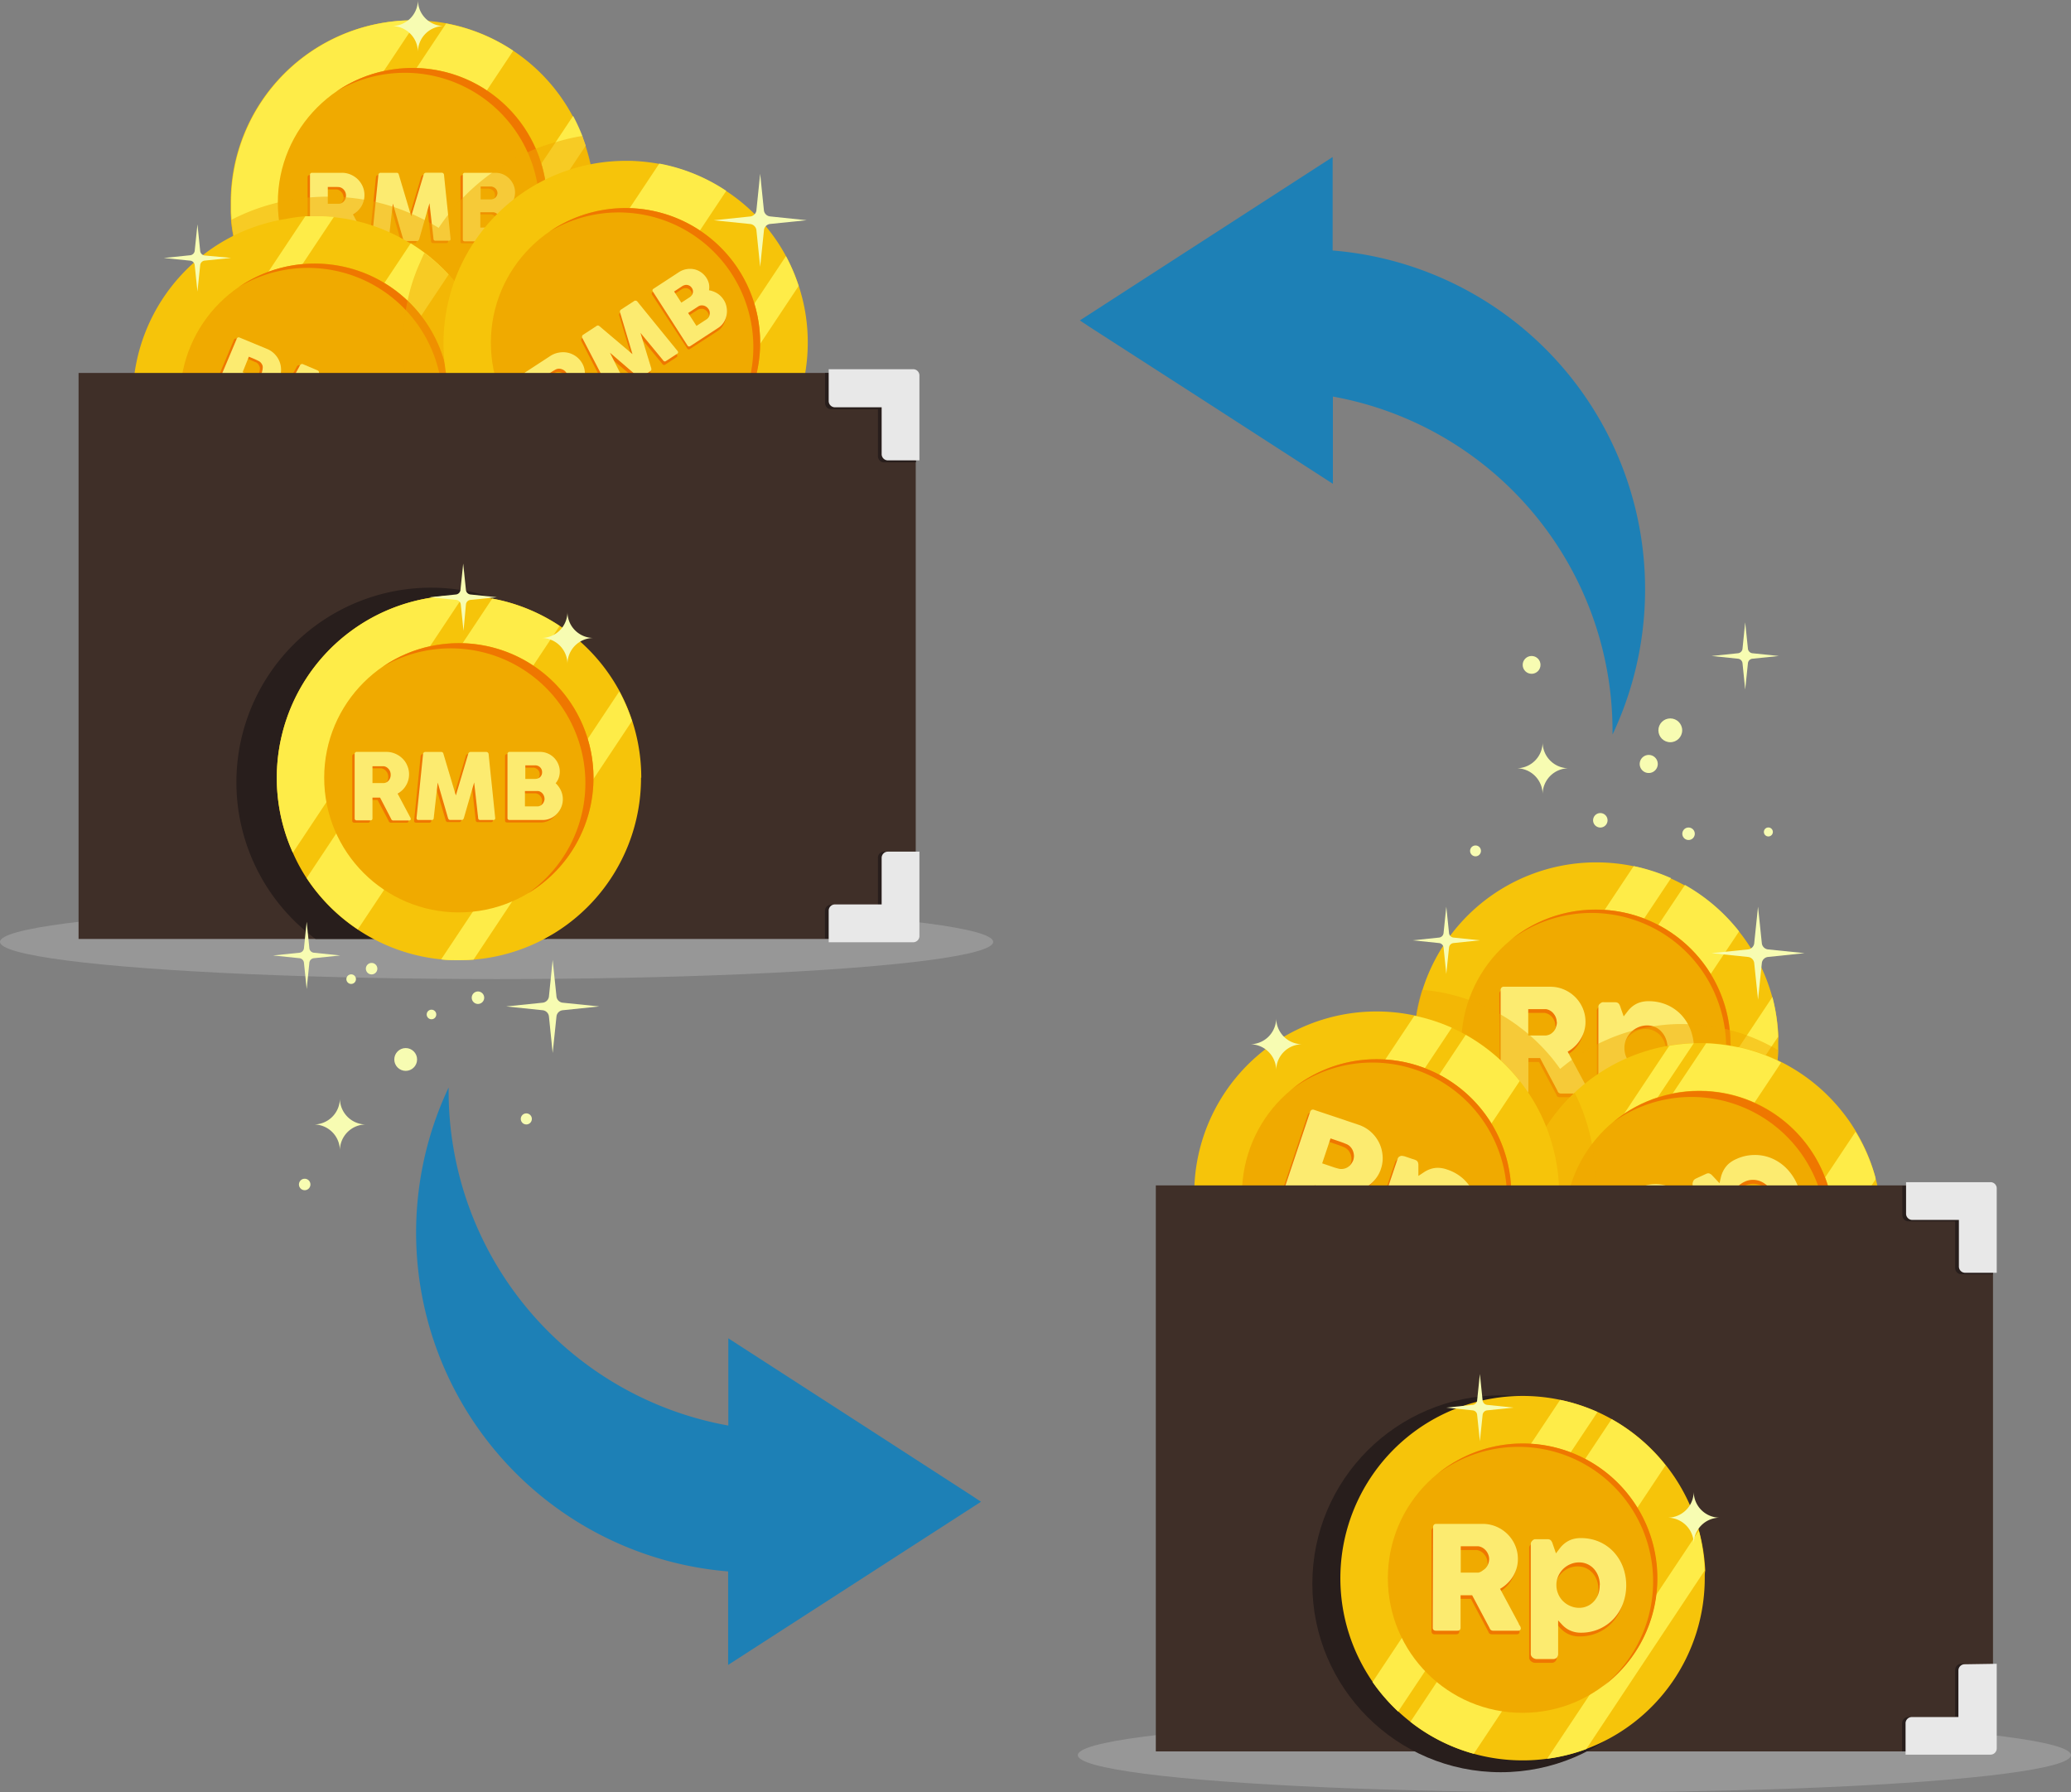 <svg xmlns="http://www.w3.org/2000/svg" viewBox="0 0 332.38 287.63"><rect x="0" y="0" width="332.38" height="287.63" fill="#808080" stroke="none"/><defs><style>.cls-1{isolation:isolate;}.cls-2{fill:#afafaf;}.cls-2,.cls-8{opacity:0.5;}.cls-3{fill:#f6c40a;}.cls-4{fill:#feec48;}.cls-5,.cls-8{fill:#f0aa00;}.cls-6{fill:#ef7700;}.cls-7{fill:#fceb70;}.cls-8{mix-blend-mode:multiply;}.cls-9{fill:#3f2f28;}.cls-10{fill:#281e1c;}.cls-11{fill:#e8e8e8;}.cls-12{fill:#1d80b6;}.cls-13{fill:#f7fcb2;}</style></defs><title>pembayaran-suplier</title><g class="cls-1"><g id="Layer_2" data-name="Layer 2"><g id="Layer_3" data-name="Layer 3"><ellipse class="cls-2" cx="79.7" cy="151.15" rx="79.7" ry="5.97"/><ellipse class="cls-2" cx="252.68" cy="281.66" rx="79.7" ry="5.97"/><path class="cls-3" d="M95.44,32.5a29.13,29.13,0,0,1-10.5,22.44,29.37,29.37,0,0,1-13,6.24h0c-.4.08-.81.15-1.22.21-.72.12-1.45.2-2.19.26s-1.55.1-2.34.1l-.93,0c-.65,0-1.29-.06-1.93-.12-.93-.09-1.85-.22-2.76-.4A28.9,28.9,0,0,1,56,59.93a28.38,28.38,0,0,1-3.09-1.36l-.35-.19-.38-.2c-.77-.41-1.51-.87-2.23-1.34-.38-.26-.77-.53-1.14-.81a1,1,0,0,1-.17-.12c-.31-.23-.6-.46-.9-.7l-.37-.31c-.17-.13-.34-.29-.51-.45s-.35-.29-.52-.45l-.9-.87c-.27-.28-.54-.56-.8-.85s-.46-.5-.68-.76a1.29,1.29,0,0,1-.16-.18l-.67-.84c-.23-.3-.46-.59-.68-.89s-.48-.68-.71-1c-.34-.52-.67-1.05-1-1.6s-.64-1.16-.93-1.77a.18.18,0,0,1,0-.09h0c-.1-.2-.2-.39-.29-.59a31.53,31.53,0,0,1-1.4-3.78l-.14-.5c-.09-.31-.17-.63-.24-.94l-.15-.68c-.07-.31-.13-.62-.18-.94-.14-.78-.26-1.57-.33-2.37v0l0-.24-.06-1c0-.13,0-.25,0-.37,0-.41,0-.82,0-1.23A29.24,29.24,0,0,1,66.2,3.26H67a31.72,31.72,0,0,1,4.61.48A29,29,0,0,1,82.37,8.14a29,29,0,0,1,11,13.68c.2.52.4,1,.57,1.57A29.21,29.21,0,0,1,95.44,32.5Z"/><path class="cls-4" d="M94,23.39l-6.18,9.29h0s0,0,0,0h0l-1.19,1.78-7,10.45L76.27,50l-1.55,2.33-3.51,5.29h0l-1,1.44-1.71,2.56c-.77.07-1.55.1-2.34.1l-.93,0c-.65,0-1.29-.06-1.93-.12l1.56-2.34,3.37-5.08L68.4,54l.72-1.1,4.56-6.85,3-4.53,9.23-13.87,1-1.44,2.3-3.44,2.77-4.17a29.26,29.26,0,0,1,1.48,3.21C93.62,22.34,93.82,22.86,94,23.39Z"/><path class="cls-4" d="M82.37,8.14,78.14,14.5l-.7,1-4.12,6.21L72.46,23l-.26.38-2.5,3.77L65.2,34,61,40.24l-.26.38-6.55,9.87L50,56.84c-.38-.26-.77-.53-1.14-.81a1,1,0,0,1-.17-.12c-.31-.23-.6-.46-.9-.7l-.37-.31c-.17-.13-.34-.29-.51-.45s-.35-.29-.52-.45l-.9-.87c-.27-.28-.54-.56-.8-.85s-.46-.5-.68-.76a1.29,1.29,0,0,1-.16-.18l-.67-.84c-.23-.3-.46-.59-.68-.89s-.48-.68-.71-1l4.75-7.14,6.58-9.89,6.23-9.38.26-.38,1.57-2.36,5.15-7.77.51-.76,4.76-7.16A29,29,0,0,1,82.37,8.14Z"/><path class="cls-4" d="M67,3.27l-5.4,8.12h0l-.39.58L48,31.87l-3,4.54-5.4,8.12a31.53,31.53,0,0,1-1.4-3.78l-.14-.5c-.09-.31-.17-.63-.24-.94l-.15-.68c-.07-.31-.13-.62-.18-.94a23.29,23.29,0,0,1-.33-2.37v0l0-.24-.06-1c0-.13,0-.25,0-.37,0-.41,0-.82,0-1.23A29.24,29.24,0,0,1,66.2,3.26Z"/><circle class="cls-5" cx="66.2" cy="32.51" r="21.61"/><path class="cls-6" d="M87.8,32.51A21.58,21.58,0,0,1,77.25,51.07,21.61,21.61,0,0,0,54,14.67,21.62,21.62,0,0,1,87.8,32.51Z"/><path class="cls-6" d="M49.37,28.43a.32.32,0,0,1,.08-.24.3.3,0,0,1,.24-.1h4.77a3.57,3.57,0,0,1,1.42.29,3.85,3.85,0,0,1,1.16.77,3.5,3.5,0,0,1,.78,1.14,3.45,3.45,0,0,1,.28,1.39,3.06,3.06,0,0,1-.14,1,3.19,3.19,0,0,1-.38.84,3.35,3.35,0,0,1-.57.72,4,4,0,0,1-.74.55l1.9,3.57c0,.07.08.15.13.24a.59.59,0,0,1,.08.25.19.19,0,0,1-.08.18.33.33,0,0,1-.21.06H55.56a.34.34,0,0,1-.22-.07.34.34,0,0,1-.13-.2l-1.79-3.37h-1.2v3.32c0,.21-.11.32-.34.32H49.69a.36.36,0,0,1-.24-.08.33.33,0,0,1-.08-.24Zm5.77,3.28a1.14,1.14,0,0,0-.08-.44,1.27,1.27,0,0,0-.23-.41,1.5,1.5,0,0,0-.35-.31,1.2,1.2,0,0,0-.46-.16l-.39,0H52.22v2.71h1.59L54,33a1.18,1.18,0,0,0,.47-.15,1.1,1.1,0,0,0,.34-.3,1.25,1.25,0,0,0,.22-.41A1.43,1.43,0,0,0,55.14,31.71Z"/><path class="cls-6" d="M60.34,28.42a.38.38,0,0,1,.11-.23.34.34,0,0,1,.25-.1h2.55a.34.34,0,0,1,.35.29l2,6.69,2-6.69a.39.39,0,0,1,.38-.29h2.52a.37.37,0,0,1,.24.1.35.35,0,0,1,.12.23c.17,1.73.35,3.45.53,5.15s.36,3.42.53,5.16v0c0,.19-.11.29-.33.29H69.54c-.23,0-.35-.11-.36-.32L68.54,33l-1.66,5.74a.46.46,0,0,1-.11.18.24.24,0,0,1-.18.1H64.65a.37.37,0,0,1-.29-.28L62.7,33l-.65,5.69c0,.21-.13.32-.36.32H59.61a.28.28,0,0,1-.32-.32Z"/><path class="cls-6" d="M73.9,28.43a.32.32,0,0,1,.08-.24.33.33,0,0,1,.24-.1h4.9a3.13,3.13,0,0,1,1.22.25,3.21,3.21,0,0,1,1,.68A3.16,3.16,0,0,1,82,30a3.05,3.05,0,0,1,.25,1.24,2.86,2.86,0,0,1-.17,1,2.91,2.91,0,0,1-.49.86,3.71,3.71,0,0,1,.84,1.15,3.35,3.35,0,0,1,.31,1.43A3.21,3.21,0,0,1,82.51,37a3.43,3.43,0,0,1-.7,1.06,3.17,3.17,0,0,1-1,.71,2.91,2.91,0,0,1-1.24.27H74.22A.36.36,0,0,1,74,39a.29.29,0,0,1-.08-.24Zm5.55,2.91a1.11,1.11,0,0,0-.08-.41,1.13,1.13,0,0,0-.23-.34,1,1,0,0,0-.36-.23,1.06,1.06,0,0,0-.45-.09H76.75v2.14h1.56a1.34,1.34,0,0,0,.46-.08,1,1,0,0,0,.36-.22,1,1,0,0,0,.24-.34A1.18,1.18,0,0,0,79.45,31.34Zm.39,4.29a1.42,1.42,0,0,0-.08-.45,1.58,1.58,0,0,0-.24-.39,1.09,1.09,0,0,0-.36-.28.9.9,0,0,0-.46-.11h-2v2.46h2a1.06,1.06,0,0,0,.45-.1,1.44,1.44,0,0,0,.37-.28,1.47,1.47,0,0,0,.24-.4A1.38,1.38,0,0,0,79.84,35.63Z"/><path class="cls-7" d="M49.75,28.07a.33.33,0,0,1,.09-.25.3.3,0,0,1,.24-.09h4.77a3.56,3.56,0,0,1,1.42.28,3.85,3.85,0,0,1,1.16.77,3.73,3.73,0,0,1,.78,1.14,3.45,3.45,0,0,1,.28,1.39,3.32,3.32,0,0,1-.14,1,3.4,3.4,0,0,1-.38.85,3.82,3.82,0,0,1-1.31,1.26L58.56,38a2.05,2.05,0,0,0,.13.25.52.52,0,0,1,.08.24.22.22,0,0,1-.08.18.33.33,0,0,1-.21.06H56a.34.34,0,0,1-.22-.07.34.34,0,0,1-.13-.2L53.81,35h-1.2v3.33c0,.21-.11.31-.34.31H50.08a.36.36,0,0,1-.24-.07.32.32,0,0,1-.09-.24Zm5.78,3.27a1.41,1.41,0,0,0-.08-.44,1.39,1.39,0,0,0-.23-.41,1.5,1.5,0,0,0-.35-.31,1.4,1.4,0,0,0-.46-.16L54,30H52.61v2.7H54.2l.23,0a1.15,1.15,0,0,0,.81-.45,1.25,1.25,0,0,0,.22-.41A1.43,1.43,0,0,0,55.53,31.34Z"/><path class="cls-7" d="M60.73,28.05a.41.41,0,0,1,.11-.23.32.32,0,0,1,.25-.09h2.55A.33.33,0,0,1,64,28l2,6.7L68,28a.38.38,0,0,1,.38-.28h2.52a.36.36,0,0,1,.24.09.35.35,0,0,1,.12.23c.17,1.73.35,3.45.53,5.16s.35,3.42.53,5.15v0c0,.19-.11.28-.33.28H69.92a.3.3,0,0,1-.35-.32l-.64-5.7L67.27,38.4a.52.52,0,0,1-.11.17.26.26,0,0,1-.18.11H65a.32.32,0,0,1-.19-.1.33.33,0,0,1-.1-.18l-1.66-5.73-.65,5.69c0,.22-.13.32-.36.32H60c-.21,0-.31-.1-.31-.32Z"/><path class="cls-7" d="M74.28,28.07a.33.33,0,0,1,.09-.25.32.32,0,0,1,.24-.09h4.9a3.12,3.12,0,0,1,1.22.24,3.39,3.39,0,0,1,1,.68,3.33,3.33,0,0,1,.68,1,3.07,3.07,0,0,1,.25,1.25,3.13,3.13,0,0,1-.17,1,3,3,0,0,1-.49.85A3.64,3.64,0,0,1,82.85,34a3.27,3.27,0,0,1,.31,1.42,3.21,3.21,0,0,1-.26,1.27,3.32,3.32,0,0,1-.7,1.06,3.37,3.37,0,0,1-1,.72,3.06,3.06,0,0,1-1.24.26H74.61a.36.36,0,0,1-.24-.07.32.32,0,0,1-.09-.24ZM79.84,31a1.15,1.15,0,0,0-.08-.41,1.13,1.13,0,0,0-.23-.34,1.11,1.11,0,0,0-.36-.23,1.06,1.06,0,0,0-.45-.09H77.14V32H78.7a1.35,1.35,0,0,0,.46-.07,1.11,1.11,0,0,0,.36-.23.86.86,0,0,0,.23-.33A1,1,0,0,0,79.84,31Zm.39,4.29a1.36,1.36,0,0,0-.08-.44,1.47,1.47,0,0,0-.24-.4,1.25,1.25,0,0,0-.36-.28.92.92,0,0,0-.46-.11h-2v2.46h2a1,1,0,0,0,.45-.1,1.25,1.25,0,0,0,.37-.28,1.28,1.28,0,0,0,.24-.39A1.44,1.44,0,0,0,80.23,35.26Z"/><path class="cls-8" d="M95.44,32.5A29.21,29.21,0,0,0,94,23.39c-.17-.53-.37-1.05-.57-1.57a33.17,33.17,0,0,0-4.25,1A28.73,28.73,0,0,0,86,23.87c-.43.17-.84.35-1.25.53A34.07,34.07,0,0,0,70.4,36.57a33.77,33.77,0,0,0-3.19-1.73c-.66-.32-1.33-.61-2-.88-.52-.21-1-.4-1.57-.59A33.58,33.58,0,0,0,53.1,31.56h-.49a34.08,34.08,0,0,0-4.66.32A33.09,33.09,0,0,0,37.09,35.3v0a23.29,23.29,0,0,0,.33,2.37c0,.32.11.63.18.94l.15.68c.07.31.15.63.24.94l.14.5a31.53,31.53,0,0,0,1.4,3.78c.09.2.19.39.29.59h0a.18.18,0,0,0,0,.09q.44.91.93,1.77c.31.55.64,1.08,1,1.6.23.34.46.68.71,1s.45.59.68.89l.67.84a1.29,1.29,0,0,0,.16.18c.22.26.44.52.68.76s.53.57.8.85l.9.87c.17.16.34.31.52.45s.34.32.51.45l.37.31c.3.24.59.47.9.7a1,1,0,0,0,.17.12c.37.28.76.55,1.14.81.72.47,1.46.93,2.23,1.34l.38.2.35.19A28.38,28.38,0,0,0,56,59.93a28.9,28.9,0,0,0,4.55,1.28c.91.18,1.83.31,2.76.4.64.06,1.28.11,1.93.12l.93,0c.79,0,1.57,0,2.34-.1s1.47-.14,2.19-.26c.41-.06.82-.13,1.22-.21h0a28.65,28.65,0,0,0,7.33-2.53c.56-.28,1.1-.58,1.64-.89l.5-.31c.37-.22.73-.45,1.09-.69l.56-.39c.32-.23.65-.47,1-.71l.56-.43.35-.29h0A29.16,29.16,0,0,0,95.44,32.5Z"/><path class="cls-3" d="M79.76,63.9a29.23,29.23,0,0,1-26.9,29.15c-.77.06-1.55.09-2.35.09-1,0-1.91,0-2.85-.13a28.73,28.73,0,0,1-7.15-1.63,28.33,28.33,0,0,1-6.21-3.15c-.25-.16-.5-.33-.75-.52A29,29,0,0,1,26.09,80c-.43-.65-.84-1.32-1.22-2s-.71-1.35-1-2-.61-1.42-.87-2.15a29.29,29.29,0,0,1,14.44-36,29.48,29.48,0,0,1,7.34-2.52c.36-.07.73-.14,1.1-.19A26.64,26.64,0,0,1,49,34.7c.51,0,1,0,1.54,0H51a2.26,2.26,0,0,1,.26,0c.77,0,1.54.07,2.29.15s1.56.19,2.32.33a29.65,29.65,0,0,1,3.43.86l.26.09a28.83,28.83,0,0,1,3.31,1.31c.31.14.62.3.91.45.72.37,1.43.77,2.11,1.19l.76.49c.49.32,1,.66,1.43,1A28.07,28.07,0,0,1,72,44.06a23.29,23.29,0,0,1,1.7,2A27.82,27.82,0,0,1,76.26,50s0,0,0,0c.22.41.43.82.62,1.24a26.92,26.92,0,0,1,1.41,3.52,26.29,26.29,0,0,1,1,3.86A29.29,29.29,0,0,1,79.76,63.9Z"/><path class="cls-4" d="M72,44.06,40.51,91.38a28.74,28.74,0,0,1-6.21-3.14c-.25-.17-.5-.34-.75-.53L65.92,39.05l.76.49A28.67,28.67,0,0,1,72,44.06Z"/><path class="cls-4" d="M53.58,34.82,24.87,78c-.37-.67-.71-1.36-1-2.06s-.61-1.42-.87-2.15L49,34.7c.51,0,1,0,1.54,0h.78C52.06,34.69,52.83,34.74,53.58,34.82Z"/><circle class="cls-5" cx="50.52" cy="63.9" r="21.61"/><path class="cls-6" d="M72.13,63.9A21.6,21.6,0,0,1,61.57,82.47,21.61,21.61,0,0,0,38.3,46.07,21.63,21.63,0,0,1,72.13,63.9Z"/><path class="cls-6" d="M37.54,54.55a.38.38,0,0,1,.17-.2.34.34,0,0,1,.26,0l4.39,1.85a3.65,3.65,0,0,1,1.21.82,3.53,3.53,0,0,1,.76,1.16,3.66,3.66,0,0,1,.28,1.35,3.52,3.52,0,0,1-.28,1.39,3.27,3.27,0,0,1-.5.83,3.69,3.69,0,0,1-.68.63,3.53,3.53,0,0,1-.81.44,4,4,0,0,1-.89.22l.36,4c0,.07,0,.16,0,.27a.69.69,0,0,1,0,.26.2.2,0,0,1-.14.13.34.34,0,0,1-.22,0l-2.33-1a.4.4,0,0,1-.18-.16.31.31,0,0,1,0-.23l-.34-3.81-1.11-.46-1.29,3.07a.3.3,0,0,1-.44.16l-2-.86a.31.31,0,0,1-.19-.16.28.28,0,0,1,0-.25Zm4.05,5.26a1.29,1.29,0,0,0,.1-.44,1.41,1.41,0,0,0,0-.46,1.9,1.9,0,0,0-.21-.43,1.12,1.12,0,0,0-.36-.32L40.73,58l-.36-.16-.94-.4-1,2.5,1.25.53.22.08.22.07a1.12,1.12,0,0,0,.48,0A1.26,1.26,0,0,0,41,60.5a1.39,1.39,0,0,0,.35-.29A1.28,1.28,0,0,0,41.59,59.81Z"/><path class="cls-6" d="M47.66,58.8a.44.44,0,0,1,.19-.17.32.32,0,0,1,.27,0l2.35,1a.34.34,0,0,1,.21.4l-.75,7,4.47-5.39a.38.38,0,0,1,.45-.11l2.33,1a.32.32,0,0,1,.18.18.33.33,0,0,1,0,.26c-.51,1.66-1,3.31-1.51,4.95l-1.52,5v0c-.08.18-.22.22-.42.14L52,72.17a.32.32,0,0,1-.2-.44l1.63-5.5-3.76,4.64a.5.5,0,0,1-.17.12.28.28,0,0,1-.21,0l-1.79-.76a.27.27,0,0,1-.13-.16.28.28,0,0,1,0-.21L48,64l-2.81,5a.3.3,0,0,1-.45.16l-1.93-.81a.28.28,0,0,1-.16-.42Z"/><path class="cls-6" d="M60.14,64.08a.31.31,0,0,1,.18-.19.27.27,0,0,1,.25,0l4.52,1.91a3.1,3.1,0,0,1,1.69,1.72A3,3,0,0,1,67,68.71,3.24,3.24,0,0,1,66.77,70a2.94,2.94,0,0,1-.56.88,2.77,2.77,0,0,1-.78.59,3.68,3.68,0,0,1,.32,1.4,3.22,3.22,0,0,1-.27,1.43,3.18,3.18,0,0,1-.73,1.07,3.41,3.41,0,0,1-2.28,1,3,3,0,0,1-1.24-.24L56.32,74a.32.32,0,0,1-.19-.17.31.31,0,0,1,0-.25Zm4,4.84a1.06,1.06,0,0,0,.09-.42,1.14,1.14,0,0,0-.08-.4,1,1,0,0,0-.24-.35,1.14,1.14,0,0,0-.38-.25l-1.46-.62-.83,2,1.44.61a1.24,1.24,0,0,0,.45.11,1,1,0,0,0,.42-.07,1.08,1.08,0,0,0,.35-.22A1.13,1.13,0,0,0,64.13,68.92ZM62.83,73a1.28,1.28,0,0,0,.09-.44,1.42,1.42,0,0,0-.06-.46,1.34,1.34,0,0,0-.23-.4.93.93,0,0,0-.37-.28l-1.8-.76L59.5,73l1.8.76a1,1,0,0,0,.45.08,1.35,1.35,0,0,0,.45-.11,1.32,1.32,0,0,0,.63-.66Z"/><path class="cls-7" d="M38,54.36a.38.38,0,0,1,.17-.2.34.34,0,0,1,.26,0L42.87,56a3.54,3.54,0,0,1,1.2.81,3.58,3.58,0,0,1,.76,3.91,3.11,3.11,0,0,1-.5.82,3.17,3.17,0,0,1-.68.64,3.49,3.49,0,0,1-.81.43,3.41,3.41,0,0,1-.89.22l.36,4c0,.08,0,.17,0,.28a.49.49,0,0,1,0,.25.24.24,0,0,1-.14.14.29.29,0,0,1-.22,0l-2.33-1a.31.31,0,0,1-.18-.16.3.3,0,0,1,0-.23l-.34-3.8L38,61.89,36.67,65a.29.29,0,0,1-.43.16l-2-.85A.32.32,0,0,1,34,64.1a.31.31,0,0,1,0-.25Zm4.05,5.26a1.23,1.23,0,0,0,.1-.44,1.44,1.44,0,0,0,0-.46,1.38,1.38,0,0,0-.21-.42,1.15,1.15,0,0,0-.36-.33l-.34-.17-.36-.17-.94-.39-1,2.49,1.25.53.22.08a1.14,1.14,0,0,0,.22.07,1,1,0,0,0,.48,0,1.26,1.26,0,0,0,.44-.14,1.39,1.39,0,0,0,.36-.29A1.47,1.47,0,0,0,42.09,59.62Z"/><path class="cls-7" d="M48.16,58.61a.44.44,0,0,1,.19-.17.36.36,0,0,1,.27,0l2.35,1a.35.35,0,0,1,.22.4l-.76,7L54.9,61.4a.38.38,0,0,1,.45-.11l2.33,1a.39.39,0,0,1,.18.18.34.34,0,0,1,0,.26c-.51,1.66-1,3.32-1.51,5s-1,3.29-1.52,5v0a.27.27,0,0,1-.41.14L52.5,72a.31.31,0,0,1-.2-.44L53.93,66l-3.76,4.64a.5.5,0,0,1-.17.12.27.27,0,0,1-.21,0L48,70.08a.31.31,0,0,1-.14-.17.44.44,0,0,1,0-.21l.7-5.92-2.8,5a.31.31,0,0,1-.46.16l-1.93-.81a.28.28,0,0,1-.16-.42Z"/><path class="cls-7" d="M60.65,63.89a.32.32,0,0,1,.17-.19.3.3,0,0,1,.26,0l4.51,1.9a3.08,3.08,0,0,1,1,.7,3.28,3.28,0,0,1,.67,1,3.24,3.24,0,0,1,.23,1.2,3,3,0,0,1-.25,1.24,2.94,2.94,0,0,1-.56.88,2.81,2.81,0,0,1-.78.6,3.45,3.45,0,0,1,.32,1.39A3.22,3.22,0,0,1,66,74.07a3,3,0,0,1-.73,1.07,3.17,3.17,0,0,1-1,.7,3.24,3.24,0,0,1-1.23.27,3,3,0,0,1-1.24-.24L56.82,73.8a.38.38,0,0,1-.19-.16.34.34,0,0,1,0-.26Zm4,4.84a1,1,0,0,0,.09-.41,1.1,1.1,0,0,0-.08-.4,1,1,0,0,0-.24-.36,1.14,1.14,0,0,0-.38-.25l-1.46-.61-.83,2,1.44.6a1.29,1.29,0,0,0,.45.11,1,1,0,0,0,.42-.06,1,1,0,0,0,.35-.23A1,1,0,0,0,64.63,68.73Zm-1.3,4.1a1,1,0,0,0,.09-.44,1.12,1.12,0,0,0-.06-.45,1.39,1.39,0,0,0-.23-.41,1,1,0,0,0-.37-.28L61,70.5l-1,2.27,1.8.75a.92.92,0,0,0,.46.08,1.14,1.14,0,0,0,.44-.11,1.41,1.41,0,0,0,.37-.27A1.16,1.16,0,0,0,63.33,72.83Z"/><path class="cls-8" d="M79.76,63.9a29.16,29.16,0,0,1-4.74,16,33.55,33.55,0,0,1-5.14-6.36h0c-.16-.26-.32-.51-.47-.77a33.63,33.63,0,0,1-4.13-11c-.16-.81-.28-1.63-.37-2.46a32.29,32.29,0,0,1-.22-3.83V55l0-1a33.81,33.81,0,0,1,.43-4.18c.08-.54.18-1.07.3-1.6s.29-1.28.46-1.9l.15-.51A30.86,30.86,0,0,1,67.47,42c.2-.48.41-.94.64-1.41A28.07,28.07,0,0,1,72,44.06a23.29,23.29,0,0,1,1.7,2A27.82,27.82,0,0,1,76.26,50s0,0,0,0c.22.41.43.82.62,1.24a26.92,26.92,0,0,1,1.41,3.52,26.29,26.29,0,0,1,1,3.86A29.29,29.29,0,0,1,79.76,63.9Z"/><path class="cls-3" d="M129.64,55a29.25,29.25,0,0,1-26.9,29.15c-.77.06-1.55.09-2.35.09-1,0-1.91,0-2.85-.14a28.88,28.88,0,0,1-13.36-4.77A29.19,29.19,0,0,1,76,71.08a28,28,0,0,1-2.24-4,29.26,29.26,0,0,1,26.66-41.27h.78a30.38,30.38,0,0,1,4.61.49,28.84,28.84,0,0,1,10.78,4.38,28.89,28.89,0,0,1,11.62,15.26A28.83,28.83,0,0,1,129.64,55Z"/><path class="cls-4" d="M128.18,45.89,102.74,84.15c-.77.06-1.55.09-2.35.09-1,0-1.91,0-2.85-.14l28.6-43A29.47,29.47,0,0,1,128.18,45.89Z"/><path class="cls-4" d="M116.56,30.63,84.18,79.33A29.19,29.19,0,0,1,76,71.08l29.81-44.83A28.84,28.84,0,0,1,116.56,30.63Z"/><circle class="cls-5" cx="100.39" cy="55" r="21.61"/><path class="cls-6" d="M122,55a21.6,21.6,0,0,1-10.55,18.57,21.61,21.61,0,0,0-23.27-36.4A21.61,21.61,0,0,1,122,55Z"/><path class="cls-6" d="M84.11,60.71a.35.35,0,0,1-.06-.25.3.3,0,0,1,.15-.21l4-2.61a3.7,3.7,0,0,1,1.35-.53,3.62,3.62,0,0,1,2.67.54,3.53,3.53,0,0,1,1,1,3.13,3.13,0,0,1,.41.87,3.68,3.68,0,0,1,.15.92,4.05,4.05,0,0,1-.1.92,3.68,3.68,0,0,1-.31.86l3.53,2,.25.13a.56.56,0,0,1,.2.16.22.22,0,0,1,0,.19.37.37,0,0,1-.14.17L95.1,66.22a.32.32,0,0,1-.23.06.34.34,0,0,1-.22-.1l-3.34-1.84-1,.65,1.82,2.79a.29.29,0,0,1-.11.45l-1.84,1.2a.36.36,0,0,1-.24.06.3.3,0,0,1-.21-.15Zm6.63-.41a1.37,1.37,0,0,0-.31-.33,1.44,1.44,0,0,0-.41-.21,1.49,1.49,0,0,0-.47-.07,1.29,1.29,0,0,0-.47.11l-.34.19c-.1.06-.22.13-.33.21l-.86.56L89,63l1.14-.75.19-.13.18-.14a1.24,1.24,0,0,0,.31-.38,1.26,1.26,0,0,0,.12-.45,1.15,1.15,0,0,0,0-.45A1.28,1.28,0,0,0,90.74,60.3Z"/><path class="cls-6" d="M93.3,54.7a.41.41,0,0,1,0-.24.35.35,0,0,1,.16-.22l2.14-1.4a.35.35,0,0,1,.45,0l5.34,4.51-2-6.71a.37.37,0,0,1,.16-.44l2.11-1.38a.32.32,0,0,1,.25,0,.33.33,0,0,1,.23.12q1.64,2,3.26,4l3.25,4,0,0c.11.16.07.3-.11.41l-1.75,1.14a.31.31,0,0,1-.48-.08l-3.65-4.42,1.74,5.71a.35.35,0,0,1,0,.21.22.22,0,0,1-.09.18l-1.63,1.06a.24.24,0,0,1-.21,0,.34.34,0,0,1-.19-.09L97.8,57.29l2.56,5.11a.31.31,0,0,1-.12.47L98.49,64a.28.28,0,0,1-.45-.1Z"/><path class="cls-6" d="M104.67,47.32a.37.37,0,0,1-.07-.26.33.33,0,0,1,.15-.2l4.11-2.68a3.14,3.14,0,0,1,1.16-.46,3.24,3.24,0,0,1,2.34.49,3.18,3.18,0,0,1,.88.91,2.9,2.9,0,0,1,.42,1,2.5,2.5,0,0,1,0,1,3.65,3.65,0,0,1,1.34.51,3.37,3.37,0,0,1,1,1,3.41,3.41,0,0,1,.48,1.21,3.55,3.55,0,0,1,0,1.26,3.31,3.31,0,0,1-.47,1.17,2.91,2.91,0,0,1-.89.89L110.73,56a.36.36,0,0,1-.24.06.29.29,0,0,1-.2-.15Zm6.24-.6a1.07,1.07,0,0,0-.3-.3,1,1,0,0,0-.37-.16,1,1,0,0,0-.43,0,1.28,1.28,0,0,0-.42.17l-1.33.87,1.17,1.79,1.31-.85a1.3,1.3,0,0,0,.34-.32,1,1,0,0,0,.18-.38,1.13,1.13,0,0,0,0-.41A1.1,1.1,0,0,0,110.91,46.72Zm2.66,3.38a1.18,1.18,0,0,0-.31-.32,1.33,1.33,0,0,0-.41-.21,1.41,1.41,0,0,0-.46,0,1,1,0,0,0-.44.16l-1.64,1.06,1.35,2.07,1.63-1.07a.92.92,0,0,0,.32-.33,1.31,1.31,0,0,0,.16-.43,1.19,1.19,0,0,0,0-.46A1.09,1.09,0,0,0,113.57,50.1Z"/><path class="cls-7" d="M84.24,60.19a.36.36,0,0,1-.07-.25.29.29,0,0,1,.16-.21l4-2.61a3.56,3.56,0,0,1,1.35-.53,3.61,3.61,0,0,1,1.39,0,3.54,3.54,0,0,1,1.27.53A3.52,3.52,0,0,1,93.74,59a4.18,4.18,0,0,1,.14.92,3.55,3.55,0,0,1-.09.92,3.7,3.7,0,0,1-.32.86l3.54,2,.24.13a.43.43,0,0,1,.2.16.2.2,0,0,1,0,.19.37.37,0,0,1-.14.17L95.23,65.7a.32.32,0,0,1-.23.06.3.3,0,0,1-.22-.1l-3.34-1.84-1,.65,1.81,2.79a.29.29,0,0,1-.11.45l-1.83,1.2a.39.39,0,0,1-.24.06.3.3,0,0,1-.21-.15Zm6.63-.41a1.6,1.6,0,0,0-.31-.33,1.65,1.65,0,0,0-.42-.21,1.43,1.43,0,0,0-.46-.07,1.29,1.29,0,0,0-.47.11l-.34.19-.34.21-.85.56,1.48,2.27,1.13-.75a1.74,1.74,0,0,0,.2-.13l.18-.14a1.2,1.2,0,0,0,.3-.38,1.28,1.28,0,0,0,.13-.45,1.38,1.38,0,0,0,0-.45A1.52,1.52,0,0,0,90.87,59.78Z"/><path class="cls-7" d="M93.43,54.18a.41.41,0,0,1,0-.24.31.31,0,0,1,.16-.22l2.14-1.4a.35.35,0,0,1,.45,0l5.33,4.51-2-6.71a.38.38,0,0,1,.16-.44l2.12-1.38a.3.3,0,0,1,.25-.05.35.35,0,0,1,.23.12l3.25,4,3.26,4,0,0c.1.16.06.3-.12.41l-1.75,1.14a.3.3,0,0,1-.47-.08l-3.65-4.42,1.74,5.71a.46.46,0,0,1,0,.21.26.26,0,0,1-.1.18l-1.62,1.06a.24.24,0,0,1-.21,0,.3.3,0,0,1-.19-.09l-4.52-3.89,2.57,5.11a.31.31,0,0,1-.13.47l-1.75,1.14a.28.28,0,0,1-.44-.1Z"/><path class="cls-7" d="M104.79,46.8a.32.32,0,0,1-.06-.26.27.27,0,0,1,.15-.2l4.1-2.68a3.21,3.21,0,0,1,1.16-.46,3.33,3.33,0,0,1,1.22,0,3.15,3.15,0,0,1,1.12.47,3.22,3.22,0,0,1,.89.91,3.12,3.12,0,0,1,.42,1,2.94,2.94,0,0,1,0,1,3.72,3.72,0,0,1,1.34.51,3.34,3.34,0,0,1,1,1,3.08,3.08,0,0,1,.48,1.21,3.33,3.33,0,0,1,0,1.26,3.29,3.29,0,0,1-.46,1.17,2.91,2.91,0,0,1-.89.89l-4.47,2.92a.36.36,0,0,1-.24.06.3.3,0,0,1-.21-.15Zm6.24-.6a1.18,1.18,0,0,0-.29-.3,1.06,1.06,0,0,0-.38-.16,1,1,0,0,0-.42,0,1.43,1.43,0,0,0-.43.17l-1.32.87,1.16,1.79,1.31-.85a1.35,1.35,0,0,0,.35-.32,1,1,0,0,0,.18-.38,1,1,0,0,0-.16-.82Zm2.67,3.38a1.34,1.34,0,0,0-.31-.32,1.24,1.24,0,0,0-.88-.25,1.07,1.07,0,0,0-.44.16l-1.63,1.06,1.34,2.07,1.64-1.07a1.12,1.12,0,0,0,.32-.33,1.11,1.11,0,0,0,.15-.43,1.19,1.19,0,0,0,0-.46A1.09,1.09,0,0,0,113.7,49.58Z"/><rect class="cls-9" x="12.61" y="59.85" width="134.36" height="90.83"/><path class="cls-10" d="M100.4,125.55a31.18,31.18,0,0,1-12.7,25.13H50.64a31.23,31.23,0,1,1,49.76-25.13Z"/><path class="cls-10" d="M147,73.88v.32H141.9a1,1,0,0,1-1-1V65.68h-7.48a1,1,0,0,1-1-1.05V59.85h.6v4.47a1,1,0,0,0,1,1h7.48v7.48a1,1,0,0,0,1,1Z"/><path class="cls-10" d="M134,145.18a1,1,0,0,0-1,1v4.45h-.6v-4.45a1,1,0,0,1,1-1Z"/><path class="cls-10" d="M142.5,136.66a1,1,0,0,0-1,1.05v7.47h-.6v-7.47a1,1,0,0,1,1-1.05Z"/><path class="cls-11" d="M147.56,60.29V73.88H142.5a1,1,0,0,1-1-1V65.36H134a1,1,0,0,1-1-1V59.25h13.58A1,1,0,0,1,147.56,60.29Z"/><path class="cls-11" d="M147.56,150.25V136.67H142.5a1,1,0,0,0-1,1v7.47H134a1,1,0,0,0-1,1v5.07h13.58A1,1,0,0,0,147.56,150.25Z"/><path class="cls-3" d="M102.88,124.81A29.24,29.24,0,0,1,76,154c-.77.06-1.56.09-2.35.09-1,0-1.91,0-2.85-.13a29.35,29.35,0,0,1-21.57-13A28.11,28.11,0,0,1,47,136.84,29.26,29.26,0,0,1,73.64,95.57h.78a29.31,29.31,0,0,1,25,15.33,29.37,29.37,0,0,1,3.5,13.9Z"/><path class="cls-4" d="M101.43,115.7,76,154c-.77.06-1.56.09-2.35.09-1,0-1.91,0-2.85-.13l28.59-43A28.66,28.66,0,0,1,101.43,115.7Z"/><path class="cls-4" d="M89.81,100.45,57.43,149.14a29,29,0,0,1-8.21-8.24L79,96.06A28.92,28.92,0,0,1,89.81,100.45Z"/><path class="cls-4" d="M74.42,95.58,47,136.84A29.26,29.26,0,0,1,73.64,95.57Z"/><circle class="cls-5" cx="73.64" cy="124.81" r="21.61"/><path class="cls-6" d="M95.25,124.81A21.59,21.59,0,0,1,84.7,143.38,21.61,21.61,0,0,0,61.43,107a21.61,21.61,0,0,1,33.82,17.83Z"/><path class="cls-3" d="M285.39,167.57c0,.33,0,.65,0,1,0,.57-.06,1.13-.11,1.68s-.09,1-.16,1.43a28.67,28.67,0,0,1-1.61,6.28c-.12.32-.24.63-.38.95A29.17,29.17,0,0,1,266.32,195l-1.11.39c-.26.09-.53.17-.79.24a26.77,26.77,0,0,1-3.33.76c-.35.07-.69.12-1,.17a29.32,29.32,0,0,1-3.89.26c-.41,0-.82,0-1.22,0-.21,0-.42,0-.62,0-.63,0-1.26-.1-1.88-.18-.44-.05-.88-.12-1.31-.19-.65-.12-1.3-.25-1.93-.41l-.87-.22a28.63,28.63,0,0,1-4.71-1.76,26.69,26.69,0,0,1-3.75-2.14c-.59-.39-1.16-.81-1.71-1.24s-1.31-1.07-1.92-1.64a29.51,29.51,0,0,1-4.11-4.74,29.24,29.24,0,0,1,24-45.91,29.64,29.64,0,0,1,6.08.63,29.11,29.11,0,0,1,6,2h0c.77.34,1.53.73,2.26,1.14a29.38,29.38,0,0,1,8.66,7.41,29.12,29.12,0,0,1,6.26,16.9C285.39,166.77,285.39,167.17,285.39,167.57Z"/><path class="cls-4" d="M285.37,166.37l-1.05,1.57-18,27.06-1.11.39c-.26.09-.53.17-.79.24a26.77,26.77,0,0,1-3.33.76c-.35.07-.69.12-1,.17l6.79-10.21,9.8-14.72,1-1.46h0l2.67-4,4.11-6.18A28.85,28.85,0,0,1,285.37,166.37Z"/><path class="cls-4" d="M268.19,140.92l-4.31,6.47h0l-.53.8-4.9,7.36L256,159.2l-.26.39-2.33,3.5-2.38,3.58-.26.39-.94,1.42-.83,1.25-2.31,3.47h0l-.24.36-5.95,8.94-4.3,6.47a29.51,29.51,0,0,1-4.11-4.74l4.68-7,6.75-10.14.25-.39.85-1.27,1.53-2.31,2.7-4.05,8.19-12.33.47-.69h0l4.69-7.06A29.11,29.11,0,0,1,268.19,140.92Z"/><path class="cls-4" d="M279.11,149.47l-4.54,6.81h0l-.67,1-4.69,7.05L266.77,168l-4.12,6.21h0l-3.52,5.28v0l-.25.38-.26.39-3,4.45-2.79,4.2-.7,1.05-3.84,5.77a28.63,28.63,0,0,1-4.71-1.76,26.69,26.69,0,0,1-3.75-2.14c-.59-.39-1.16-.81-1.71-1.24l2.65-4,1.59-2.4,5.61-8.43.25-.37,2.09-3.14.15-.23.14-.22.75-1.12,1.5-2.25.94-1.42.26-.39,2.38-3.58,2.3-3.46.25-.38,2.1-3.14,4.54-6.83.55-.84,4.25-6.38A29.38,29.38,0,0,1,279.11,149.47Z"/><circle class="cls-5" cx="256.14" cy="167.58" r="21.61"/><path class="cls-6" d="M277.76,167.58A21.58,21.58,0,0,1,269,184.93a21.61,21.61,0,0,0-26.61-34.05,21.62,21.62,0,0,1,35.34,16.7Z"/><path class="cls-6" d="M240.63,159.48a.52.52,0,0,1,.13-.38.46.46,0,0,1,.38-.15h7.44a5.52,5.52,0,0,1,2.23.45,5.72,5.72,0,0,1,1.81,1.2,5.62,5.62,0,0,1,1.21,1.78,5.34,5.34,0,0,1,.45,2.17,5,5,0,0,1-.22,1.5,5.6,5.6,0,0,1-.59,1.32,5.4,5.4,0,0,1-.9,1.12,6,6,0,0,1-1.15.86l3,5.58c.06.11.12.23.21.38a.86.86,0,0,1,.13.38.32.32,0,0,1-.13.28.46.46,0,0,1-.32.1h-4A.55.55,0,0,1,250,176a.51.51,0,0,1-.2-.31l-2.8-5.26h-1.87v5.19c0,.33-.18.5-.53.5h-3.42a.53.53,0,0,1-.37-.12.49.49,0,0,1-.14-.38Zm9,5.12a2.1,2.1,0,0,0-.13-.69,2.39,2.39,0,0,0-.36-.64,2.11,2.11,0,0,0-.55-.48,2,2,0,0,0-.72-.25l-.6,0-.62,0h-1.59v4.23h2.49l.36,0a1.85,1.85,0,0,0,.72-.23,2,2,0,0,0,.55-.48,2.1,2.1,0,0,0,.33-.63A2.18,2.18,0,0,0,249.66,164.6Z"/><path class="cls-6" d="M256.65,161.57a.66.66,0,0,1,.31-.16,1.15,1.15,0,0,1,.31,0H259a1,1,0,0,1,.36.07.71.71,0,0,1,.23.19.85.85,0,0,1,.16.28c0,.1.08.22.12.34l.49,1.39.65-.84a4.42,4.42,0,0,1,.77-.79,4,4,0,0,1,1.08-.58,4.46,4.46,0,0,1,1.52-.23,7.17,7.17,0,0,1,2.91.58,6.9,6.9,0,0,1,2.29,1.6,7.41,7.41,0,0,1,1.51,2.4,8.49,8.49,0,0,1,0,6,7.41,7.41,0,0,1-1.51,2.4,7.07,7.07,0,0,1-2.29,1.61,7.17,7.17,0,0,1-2.91.58,4.12,4.12,0,0,1-1.29-.17,3.9,3.9,0,0,1-1-.47,4.24,4.24,0,0,1-.75-.63l-.63-.7v5.38a.84.84,0,0,1-.21.58.81.81,0,0,1-.65.25h-2.64a.89.89,0,0,1-.3-.06,1.18,1.18,0,0,1-.29-.16,1,1,0,0,1-.24-.26.7.7,0,0,1-.09-.35V162.23a.71.71,0,0,1,.09-.38A1.46,1.46,0,0,1,256.65,161.57Zm10.77,7.19a4.08,4.08,0,0,0-.24-1.4,3.82,3.82,0,0,0-.68-1.16,3.35,3.35,0,0,0-1.05-.78,3.17,3.17,0,0,0-1.35-.29,3.54,3.54,0,0,0-1.38.27,3.8,3.8,0,0,0-1.14.74,3.84,3.84,0,0,0-.8,1.1,3.63,3.63,0,0,0-.34,1.35v.17a3.62,3.62,0,0,0,1.08,2.59,3.7,3.7,0,0,0,1.16.78,3.61,3.61,0,0,0,1.42.29,3.17,3.17,0,0,0,1.35-.29,3.35,3.35,0,0,0,1.05-.78,3.7,3.7,0,0,0,.68-1.16A4.17,4.17,0,0,0,267.42,168.76Z"/><path class="cls-7" d="M240.84,158.88a.56.56,0,0,1,.13-.38.46.46,0,0,1,.38-.15h7.45a5.51,5.51,0,0,1,2.22.45,5.67,5.67,0,0,1,3,3,5.5,5.5,0,0,1,.44,2.17,5.17,5.17,0,0,1-.81,2.82,5.4,5.4,0,0,1-.9,1.12,5.66,5.66,0,0,1-1.15.86l3,5.58c.05.11.12.23.2.38a.75.75,0,0,1,.13.38.34.34,0,0,1-.12.28.48.48,0,0,1-.33.1h-3.95a.6.6,0,0,1-.36-.12.51.51,0,0,1-.2-.31l-2.8-5.26H245.3V175c0,.33-.17.5-.53.5h-3.42a.55.55,0,0,1-.37-.12.49.49,0,0,1-.14-.38Zm9,5.12a1.87,1.87,0,0,0-.13-.69,2,2,0,0,0-.36-.63,1.85,1.85,0,0,0-.55-.49,1.88,1.88,0,0,0-.71-.25l-.61,0-.61,0h-1.6v4.23h2.49l.36,0a2,2,0,0,0,.73-.23,2.23,2.23,0,0,0,.54-.47,1.86,1.86,0,0,0,.33-.64A2.18,2.18,0,0,0,249.87,164Z"/><path class="cls-7" d="M256.87,161a.71.71,0,0,1,.31-.16,1.1,1.1,0,0,1,.31,0h1.74a.92.92,0,0,1,.36.07.65.65,0,0,1,.24.19,1.25,1.25,0,0,1,.15.28,1.7,1.7,0,0,1,.12.34l.49,1.39.65-.84a4.48,4.48,0,0,1,.78-.79,3.89,3.89,0,0,1,1.07-.58,4.46,4.46,0,0,1,1.52-.23,7.34,7.34,0,0,1,2.91.58,7,7,0,0,1,2.3,1.6,7.5,7.5,0,0,1,1.5,2.4,8.49,8.49,0,0,1,0,6,7.39,7.39,0,0,1-1.5,2.4,7.07,7.07,0,0,1-2.3,1.61,7.17,7.17,0,0,1-2.91.58,4.12,4.12,0,0,1-1.29-.17,3.9,3.9,0,0,1-1-.47,4.63,4.63,0,0,1-.75-.63l-.63-.7v5.38a.84.84,0,0,1-.21.58.81.81,0,0,1-.64.25h-2.64a.89.89,0,0,1-.3-.06,1.08,1.08,0,0,1-.3-.16,1,1,0,0,1-.23-.26.7.7,0,0,1-.09-.35V161.63a.72.72,0,0,1,.08-.38A1.18,1.18,0,0,1,256.87,161Zm10.76,7.19a4.08,4.08,0,0,0-.24-1.4,3.62,3.62,0,0,0-.68-1.16,3.13,3.13,0,0,0-1-.78,3.17,3.17,0,0,0-1.35-.29,3.61,3.61,0,0,0-1.38.27,3.67,3.67,0,0,0-1.93,1.84,3.29,3.29,0,0,0-.34,1.35v.17a3.42,3.42,0,0,0,.29,1.43,3.59,3.59,0,0,0,.78,1.16,3.7,3.7,0,0,0,1.16.78,3.61,3.61,0,0,0,1.42.29,3.17,3.17,0,0,0,1.35-.29,3.13,3.13,0,0,0,1-.78,3.52,3.52,0,0,0,.68-1.16A4.17,4.17,0,0,0,267.63,168.16Z"/><path class="cls-8" d="M284.32,167.94a29.91,29.91,0,0,0-4-1.8c-.86-.31-1.74-.59-2.64-.82-.32-.09-.64-.17-1-.24a30.08,30.08,0,0,0-6.69-.74h-.77a30.06,30.06,0,0,0-6.2.81,29.32,29.32,0,0,0-4.7,1.52l-.89.39a28.09,28.09,0,0,0-2.72,1.42,29.78,29.78,0,0,0-3.32,2.25l-1,.8c-.44-.61-.89-1.22-1.37-1.8a30.91,30.91,0,0,0-4.38-4.33l-1-.76h0c-.08-.07-.16-.12-.24-.18a29.62,29.62,0,0,0-7.67-4,29.13,29.13,0,0,0-7.5-1.61,29.24,29.24,0,0,0,8,30.13c.61.57,1.25,1.12,1.92,1.64s1.13.84,1.71,1.23h0l.22.14c.42.28.85.54,1.28.8l.55.32c.56.31,1.12.61,1.7.88a28.63,28.63,0,0,0,4.71,1.76l.87.22c.63.16,1.28.29,1.93.41.43.07.87.14,1.31.19.62.08,1.25.14,1.88.18.2,0,.41,0,.62,0,.4,0,.81,0,1.22,0a29.32,29.32,0,0,0,3.89-.26c.36-.05.7-.1,1-.17a26.77,26.77,0,0,0,3.33-.76c.26-.07.53-.15.79-.24l1.11-.39a29.3,29.3,0,0,0,16.8-16.12c.14-.32.26-.63.38-.95a28.67,28.67,0,0,0,1.61-6.28c.07-.47.12-.94.16-1.43s.09-1.11.11-1.68Z"/><path class="cls-3" d="M302,196.65a29.13,29.13,0,0,1-25.08,28.94l-.27,0a27.93,27.93,0,0,1-3.89.26,29.63,29.63,0,0,1-4.13-.29,30.35,30.35,0,0,1-3.7-.77,29,29,0,0,1-10.17-5.13c-.35-.27-.69-.56-1-.83l-.9-.81a29,29,0,0,1-5.84-7.57c-.27-.5-.53-1-.77-1.53s-.54-1.22-.77-1.85a26,26,0,0,1-1.15-3.73,28.76,28.76,0,0,1-.79-6.73,26,26,0,0,1,.13-2.65,29.21,29.21,0,0,1,6.68-16.12l.3-.34h0a27.34,27.34,0,0,1,2.11-2.19l.44-.42a30.44,30.44,0,0,1,3.16-2.47c.19-.13.38-.26.58-.38a28.84,28.84,0,0,1,6.13-3,29.41,29.41,0,0,1,3.76-1.05c.39-.07.77-.15,1.16-.21a29.27,29.27,0,0,1,3.9-.38h.9c.37,0,.73,0,1.09,0a25.58,25.58,0,0,1,3.06.28,8.29,8.29,0,0,1,.87.13h0c.35.06.7.12,1.05.2l.18,0a28.92,28.92,0,0,1,4.36,1.32c.48.18.95.38,1.41.59h0l.5.23.59.29c.4.2.79.4,1.16.62a29.27,29.27,0,0,1,8.66,7.41,26.58,26.58,0,0,1,2.15,3.12A28.94,28.94,0,0,1,301,189a2.27,2.27,0,0,1,.06.25,29.64,29.64,0,0,1,.92,6.15C302,195.84,302,196.24,302,196.65Z"/><path class="cls-4" d="M301,189.29l-24.14,36.3-.27,0a28,28,0,0,1-3.9.26,29.49,29.49,0,0,1-4.12-.29l29.23-43.94A28.94,28.94,0,0,1,301,189Z"/><path class="cls-4" d="M285.86,170.51l-.75,1.14-3.53,5.3-.53.81-3.76,5.64-2.15,3.24h0l-.29.43-2.7,4.06-1,1.59L268,197.31v0l-.44.65-.76,1.15-3.32,5-.16.23L258,212.44l-4.27,6.43-.9-.81a29,29,0,0,1-5.84-7.57c-.27-.5-.53-1-.77-1.53l5.34-8,2.78-4.17,1-1.47,4.23-6.37L268.09,176l.39-.57h0l5.34-8a25.58,25.58,0,0,1,3.06.28,8.29,8.29,0,0,1,.87.13h0c.35.06.7.12,1.05.2l.18,0a28.92,28.92,0,0,1,4.36,1.32c.48.18.95.38,1.41.59h0l.5.23Z"/><path class="cls-4" d="M271.83,167.42l-5.77,8.66h0l-.34.5-8.35,12.56-1.51,2.27-3.43,5.16-1.24,1.86-5.77,8.67a26,26,0,0,1-1.15-3.73l4.92-7.4,2.32-3.49,2.29-3.43,2-3,4.23-6.37.51-.77.13-.2h0l2.85-4.29,4.39-6.6A29.27,29.27,0,0,1,271.83,167.42Z"/><circle class="cls-5" cx="272.72" cy="196.65" r="21.61"/><path class="cls-6" d="M294.33,196.65A21.55,21.55,0,0,1,285.6,214,21.61,21.61,0,0,0,259,180a21.62,21.62,0,0,1,35.34,16.7Z"/><path class="cls-6" d="M256.38,195a.55.55,0,0,1-.05-.41.49.49,0,0,1,.29-.29l6.76-3.11a5.69,5.69,0,0,1,4.35-.19,5.49,5.49,0,0,1,3.6,4.34,5.87,5.87,0,0,1,0,1.45,6.11,6.11,0,0,1-.35,1.4,5.93,5.93,0,0,1-.69,1.26l5,3.83.35.26a.81.81,0,0,1,.27.29.35.35,0,0,1,0,.3.5.5,0,0,1-.26.23L272.11,206a.59.59,0,0,1-.37.05.58.58,0,0,1-.31-.2l-4.75-3.62L265,203l2.18,4.72c.14.3,0,.52-.28.67l-3.11,1.43a.52.52,0,0,1-.38,0,.47.47,0,0,1-.28-.29Zm10.34.87a2.27,2.27,0,0,0-1-1,2.1,2.1,0,0,0-.7-.21,2,2,0,0,0-.76.07l-.56.22a4.38,4.38,0,0,0-.57.24l-1.45.66,1.77,3.85,1.93-.89.33-.17.31-.18a1.84,1.84,0,0,0,.56-.51,2,2,0,0,0,.33-1.38A2.42,2.42,0,0,0,266.72,195.86Z"/><path class="cls-6" d="M271.8,190.18a.78.78,0,0,1,.22-.28l.27-.16,1.58-.72a.64.64,0,0,1,.36-.09.59.59,0,0,1,.29.07,1.15,1.15,0,0,1,.26.19c.08.07.16.16.25.25l1,1.07.24-1a4.49,4.49,0,0,1,.38-1,4,4,0,0,1,.73-1,4.36,4.36,0,0,1,1.29-.84,7.07,7.07,0,0,1,5.64-.2A7.64,7.64,0,0,1,286.7,188a8.56,8.56,0,0,1,2.49,5.41,7.48,7.48,0,0,1-.37,2.81,6.81,6.81,0,0,1-1.41,2.42,7.19,7.19,0,0,1-2.4,1.76,4.28,4.28,0,0,1-1.24.37,3.46,3.46,0,0,1-1.07,0,4.47,4.47,0,0,1-.94-.26l-.87-.37,2.25,4.88a1,1,0,0,1,.06.62.79.79,0,0,1-.49.49l-2.4,1.11a.82.82,0,0,1-.29.07,1.27,1.27,0,0,1-.34,0,.92.92,0,0,1-.32-.14.63.63,0,0,1-.23-.28l-7.32-15.91a.69.69,0,0,1-.08-.38A1.37,1.37,0,0,1,271.8,190.18Zm12.79,2a4.12,4.12,0,0,0-.8-1.17,3.76,3.76,0,0,0-1.11-.77,3.45,3.45,0,0,0-1.28-.27,3.22,3.22,0,0,0-1.34.3,3.74,3.74,0,0,0-1.87,2,3.76,3.76,0,0,0-.26,1.34,3.56,3.56,0,0,0,.25,1.36l.08.16a3.49,3.49,0,0,0,.86,1.18,3.63,3.63,0,0,0,2.57.94,3.47,3.47,0,0,0,1.41-.33,3.12,3.12,0,0,0,1.11-.83,3,3,0,0,0,.62-1.14,3.48,3.48,0,0,0,.14-1.34A4.24,4.24,0,0,0,284.59,192.21Z"/><path class="cls-7" d="M256.32,194.35a.58.58,0,0,1-.05-.4.51.51,0,0,1,.29-.29l6.76-3.11a5.47,5.47,0,0,1,2.21-.53,5.74,5.74,0,0,1,2.15.34,5.64,5.64,0,0,1,1.85,1.1,5.46,5.46,0,0,1,1.31,1.79,5.23,5.23,0,0,1,.43,1.45,5.42,5.42,0,0,1,0,1.45,5.16,5.16,0,0,1-.35,1.39,6.36,6.36,0,0,1-.68,1.26l5,3.83c.09.08.21.16.35.26a.79.79,0,0,1,.27.29.34.34,0,0,1,0,.31.54.54,0,0,1-.26.23l-3.59,1.65a.53.53,0,0,1-.37,0,.48.48,0,0,1-.31-.2l-4.75-3.61-1.69.78,2.17,4.72a.46.46,0,0,1-.27.68l-3.11,1.43a.54.54,0,0,1-.39,0,.45.45,0,0,1-.28-.28Zm10.34.88a2,2,0,0,0-.41-.58,2.26,2.26,0,0,0-.59-.42,2.1,2.1,0,0,0-.7-.21,1.81,1.81,0,0,0-.76.07l-.56.21-.57.24-1.44.67,1.76,3.84,1.93-.88.33-.17.31-.18a1.75,1.75,0,0,0,.56-.52,2,2,0,0,0,.3-.65,2.47,2.47,0,0,0,0-.72A2.44,2.44,0,0,0,266.66,195.23Z"/><path class="cls-7" d="M271.75,189.55a.67.67,0,0,1,.21-.28,1.91,1.91,0,0,1,.27-.16l1.58-.73a.87.87,0,0,1,.36-.09.57.57,0,0,1,.29.08,1.1,1.1,0,0,1,.26.18l.25.26,1,1.07c.08-.35.16-.69.23-1a4.59,4.59,0,0,1,.38-1,4.09,4.09,0,0,1,.73-1,4.51,4.51,0,0,1,1.29-.85,7,7,0,0,1,2.89-.68,6.91,6.91,0,0,1,2.75.49,7.42,7.42,0,0,1,2.37,1.55,8.43,8.43,0,0,1,2.49,5.41,7.71,7.71,0,0,1-.36,2.81,7.06,7.06,0,0,1-1.41,2.42,7.23,7.23,0,0,1-2.4,1.75,4.09,4.09,0,0,1-1.25.38,4.22,4.22,0,0,1-1.07,0,4.65,4.65,0,0,1-.94-.27l-.87-.36,2.25,4.88a.84.84,0,0,1,.06.62.81.81,0,0,1-.49.49l-2.39,1.1a1,1,0,0,1-.3.08,1,1,0,0,1-.34,0,1,1,0,0,1-.32-.13.74.74,0,0,1-.23-.29l-7.32-15.9a.71.71,0,0,1-.08-.38A1.3,1.3,0,0,1,271.75,189.55Zm12.78,2a3.86,3.86,0,0,0-.8-1.17,3.54,3.54,0,0,0-1.1-.77,3.13,3.13,0,0,0-1.28-.27,3,3,0,0,0-1.35.3,3.61,3.61,0,0,0-1.14.82,3.8,3.8,0,0,0-.73,1.15,3.93,3.93,0,0,0-.26,1.33,3.41,3.41,0,0,0,.26,1.37l.07.16a3.49,3.49,0,0,0,.86,1.17,3.61,3.61,0,0,0,1.19.73,3.79,3.79,0,0,0,1.39.22,3.54,3.54,0,0,0,1.41-.33,3.17,3.17,0,0,0,1.1-.83,3.28,3.28,0,0,0,.63-1.14,3.5,3.5,0,0,0,.13-1.34A4,4,0,0,0,284.53,191.58Z"/><path class="cls-8" d="M256,189v.2c0,.75,0,1.5-.09,2.24a30.84,30.84,0,0,1-.57,3.87c-.11.5-.22,1-.36,1.5a30,30,0,0,1-8,13.7c-.27-.5-.53-1-.77-1.53s-.54-1.22-.77-1.85a26,26,0,0,1-1.15-3.73,28.76,28.76,0,0,1-.79-6.73,26,26,0,0,1,.13-2.65,29.21,29.21,0,0,1,6.68-16.12l.3-.34h0a27.34,27.34,0,0,1,2.11-2.19,28.06,28.06,0,0,1,1.64,3.91h0c.05.15.11.3.15.47a30.89,30.89,0,0,1,1,3.9c.06.36.12.73.17,1.11s.12.86.16,1.29C255.9,187,256,188,256,189Z"/><path class="cls-3" d="M250.18,191.59a29.21,29.21,0,0,1-25.35,29,27.73,27.73,0,0,1-3.89.26,29.36,29.36,0,0,1-7.83-1.06,29.06,29.06,0,0,1-10.17-5.13c-.67-.53-1.31-1.07-1.92-1.64a29.88,29.88,0,0,1-4.11-4.74A29.25,29.25,0,0,1,233,164.93h0c.77.35,1.53.73,2.26,1.14a29.38,29.38,0,0,1,8.66,7.41,29,29,0,0,1,5.28,10.5,28.68,28.68,0,0,1,1,6.4C250.18,190.78,250.18,191.18,250.18,191.59Z"/><path class="cls-4" d="M233,164.93,201,213a29.88,29.88,0,0,1-4.11-4.74L227,163A29.08,29.08,0,0,1,233,164.93Z"/><path class="cls-4" d="M243.9,173.48l-30.79,46.29a29.06,29.06,0,0,1-10.17-5.13l32.3-48.57A29.38,29.38,0,0,1,243.9,173.48Z"/><circle class="cls-5" cx="220.94" cy="191.59" r="21.61" transform="translate(-55.81 97.1) rotate(-22.08)"/><path class="cls-6" d="M242.55,191.59a21.55,21.55,0,0,1-8.73,17.35,21.61,21.61,0,0,0-26.61-34.05,21.62,21.62,0,0,1,35.34,16.7Z"/><path class="cls-6" d="M209.88,178.93a.54.54,0,0,1,.24-.32.48.48,0,0,1,.41,0l7.05,2.37a5.58,5.58,0,0,1,2,1.13,5.65,5.65,0,0,1,1.33,1.72,5.48,5.48,0,0,1,.59,2.07,5.58,5.58,0,0,1-.27,2.21,5.12,5.12,0,0,1-.68,1.34,5.54,5.54,0,0,1-1,1.07,5.35,5.35,0,0,1-1.22.77,5.43,5.43,0,0,1-1.36.45l1,6.23c0,.12,0,.26.07.43a.89.89,0,0,1,0,.4.35.35,0,0,1-.21.23.5.5,0,0,1-.34,0l-3.75-1.26a.58.58,0,0,1-.29-.22.47.47,0,0,1-.09-.36l-1-5.89-1.77-.59L209,195.61q-.15.46-.66.3l-3.24-1.09a.54.54,0,0,1-.31-.23.46.46,0,0,1,0-.4Zm6.92,7.73a1.8,1.8,0,0,0,.1-.7,2.17,2.17,0,0,0-.13-.71,2.27,2.27,0,0,0-.37-.64,2.12,2.12,0,0,0-.6-.47l-.56-.23-.58-.21-1.51-.51-1.35,4,2,.68.36.11.35.08a1.94,1.94,0,0,0,.76,0,1.89,1.89,0,0,0,.67-.27,2,2,0,0,0,.51-.5A2.19,2.19,0,0,0,216.8,186.66Z"/><path class="cls-6" d="M224.4,186a.63.63,0,0,1,.35,0,1.33,1.33,0,0,1,.3.06l1.65.56a.66.66,0,0,1,.32.18.59.59,0,0,1,.17.25,1.52,1.52,0,0,1,.06.32c0,.11,0,.23,0,.36l0,1.47.89-.59a4.11,4.11,0,0,1,1-.5,3.78,3.78,0,0,1,1.21-.21,4.51,4.51,0,0,1,1.51.27,7,7,0,0,1,2.57,1.48,7,7,0,0,1,1.67,2.24,7.46,7.46,0,0,1,.66,2.76,8,8,0,0,1-.43,3,8.21,8.21,0,0,1-1.46,2.65,7.48,7.48,0,0,1-2.19,1.8,7.09,7.09,0,0,1-5.64.42,4.05,4.05,0,0,1-1.16-.58,3.44,3.44,0,0,1-.77-.75,4.82,4.82,0,0,1-.5-.83l-.38-.86-1.71,5.09a.87.87,0,0,1-.39.49.81.81,0,0,1-.69,0l-2.5-.84a1,1,0,0,1-.26-.15,1.42,1.42,0,0,1-.24-.25.9.9,0,0,1-.13-.32.63.63,0,0,1,0-.36l5.58-16.6a.66.66,0,0,1,.2-.33A1.15,1.15,0,0,1,224.4,186Zm7.92,10.25a4.31,4.31,0,0,0,.21-1.41,3.52,3.52,0,0,0-.27-1.31,3.23,3.23,0,0,0-.75-1.08,3,3,0,0,0-1.18-.7,3.36,3.36,0,0,0-1.4-.18,3.61,3.61,0,0,0-1.31.33,3.89,3.89,0,0,0-1.11.79,3.45,3.45,0,0,0-.75,1.17l0,.17a3.42,3.42,0,0,0-.19,1.44,3.57,3.57,0,0,0,.38,1.35,3.66,3.66,0,0,0,.85,1.11,3.57,3.57,0,0,0,1.26.72,3.1,3.1,0,0,0,1.37.16,3.35,3.35,0,0,0,1.24-.4,3.4,3.4,0,0,0,1-.89A4,4,0,0,0,232.32,196.26Z"/><path class="cls-7" d="M210.27,178.43a.54.54,0,0,1,.24-.32.48.48,0,0,1,.41,0l7.06,2.37a5.67,5.67,0,0,1,2,1.13,5.81,5.81,0,0,1,1.33,1.72,5.61,5.61,0,0,1,.58,2.07,5.18,5.18,0,0,1-.27,2.2,4.76,4.76,0,0,1-.68,1.35,5.51,5.51,0,0,1-2.19,1.84,5.71,5.71,0,0,1-1.36.45l1,6.23c0,.12,0,.26.07.43a.67.67,0,0,1,0,.4.33.33,0,0,1-.2.23.57.57,0,0,1-.34,0l-3.75-1.26a.57.57,0,0,1-.3-.22.57.57,0,0,1-.09-.36l-1-5.89-1.77-.59-1.65,4.93a.47.47,0,0,1-.67.3l-3.24-1.09a.52.52,0,0,1-.31-.24.44.44,0,0,1,0-.39Zm6.93,7.73a2.28,2.28,0,0,0,.1-.7,2.49,2.49,0,0,0-.14-.71,2.14,2.14,0,0,0-.37-.64,1.87,1.87,0,0,0-.6-.47l-.56-.23-.58-.21-1.51-.51-1.34,4,2,.68.35.1.35.09a1.94,1.94,0,0,0,.76,0,1.89,1.89,0,0,0,.67-.27,2.05,2.05,0,0,0,.52-.5A2.45,2.45,0,0,0,217.2,186.16Z"/><path class="cls-7" d="M224.79,185.51a.63.63,0,0,1,.35,0,1.55,1.55,0,0,1,.31.06l1.65.56a.77.77,0,0,1,.32.18.67.67,0,0,1,.16.25,1.55,1.55,0,0,1,.06.31c0,.12,0,.24,0,.37v1.47l.89-.59a4.18,4.18,0,0,1,1-.5,3.72,3.72,0,0,1,1.2-.21,4.47,4.47,0,0,1,1.51.27,7.13,7.13,0,0,1,2.58,1.47,7.22,7.22,0,0,1,1.66,2.25,7.46,7.46,0,0,1,.66,2.76,8,8,0,0,1-.43,3,8.21,8.21,0,0,1-1.46,2.65,7.48,7.48,0,0,1-2.19,1.8,7.07,7.07,0,0,1-5.63.42,4,4,0,0,1-1.17-.58,3.66,3.66,0,0,1-.77-.75,4.82,4.82,0,0,1-.5-.83l-.38-.86L222.91,204a.86.86,0,0,1-.38.49.82.82,0,0,1-.69,0l-2.5-.84a.91.91,0,0,1-.27-.15,1.34,1.34,0,0,1-.23-.25.92.92,0,0,1-.14-.32.64.64,0,0,1,0-.36L224.3,186a.85.85,0,0,1,.2-.34A1.81,1.81,0,0,1,224.79,185.51Zm7.92,10.25a4.07,4.07,0,0,0,.22-1.41,3.74,3.74,0,0,0-.28-1.31,3.09,3.09,0,0,0-.75-1.08,3,3,0,0,0-1.18-.7,3.34,3.34,0,0,0-1.39-.18,3.67,3.67,0,0,0-1.32.33,3.71,3.71,0,0,0-1.1.79,3.63,3.63,0,0,0-.76,1.17l-.05.17a3.66,3.66,0,0,0,.19,2.79,3.82,3.82,0,0,0,.86,1.11,3.62,3.62,0,0,0,1.25.72,3.1,3.1,0,0,0,1.37.16,3.29,3.29,0,0,0,1.24-.4,3.54,3.54,0,0,0,1-.89A4,4,0,0,0,232.71,195.76Z"/><rect class="cls-9" x="185.5" y="190.23" width="134.36" height="90.83"/><path class="cls-10" d="M319.86,204.25v.24h-5.07a1,1,0,0,1-1-1V196h-7.48a1,1,0,0,1-1-1v-4.7h.6v4.46a1,1,0,0,0,1,1h7.48v7.48a1,1,0,0,0,1,1Z"/><path class="cls-10" d="M315.39,267a1,1,0,0,0-1,1v7.47h-.6v-7.47a1,1,0,0,1,1-1Z"/><path class="cls-10" d="M306.87,275.55a1,1,0,0,0-1,1.05v4.46h-.6V276.6a1,1,0,0,1,1-1.05Z"/><circle class="cls-10" cx="240.86" cy="254.16" r="30.24"/><path class="cls-11" d="M320.46,190.67v13.58h-5.07a1,1,0,0,1-1-1v-7.48h-7.48a1,1,0,0,1-1-1v-5.06h13.58A1,1,0,0,1,320.46,190.67Z"/><path class="cls-11" d="M320.46,267v13.58a1,1,0,0,1-1,1H305.83V276.6a1,1,0,0,1,1-1.05h7.48v-7.47a1,1,0,0,1,1-1Z"/><path class="cls-3" d="M273.6,253.26a29.27,29.27,0,0,1-19.07,27.43,28.57,28.57,0,0,1-6.28,1.55,27.93,27.93,0,0,1-3.89.26,29.31,29.31,0,0,1-7.83-1.06,28.89,28.89,0,0,1-10.17-5.13c-.67-.52-1.31-1.07-1.93-1.64a30,30,0,0,1-4.11-4.74,29.26,29.26,0,0,1,30.11-45.28,29.5,29.5,0,0,1,6,1.95h0c.77.35,1.52.74,2.25,1.14a29.4,29.4,0,0,1,14,17.91,30,30,0,0,1,1,6.4C273.59,252.45,273.6,252.85,273.6,253.26Z"/><path class="cls-4" d="M273.58,252.05l-19,28.64a28.57,28.57,0,0,1-6.28,1.55l24.35-36.59A30,30,0,0,1,273.58,252.05Z"/><path class="cls-4" d="M256.39,226.6l-32,48.07a30,30,0,0,1-4.11-4.74l30.11-45.28A29.5,29.5,0,0,1,256.39,226.6Z"/><path class="cls-4" d="M267.31,235.15l-30.78,46.29a28.89,28.89,0,0,1-10.17-5.13l32.29-48.57A29.27,29.27,0,0,1,267.31,235.15Z"/><circle class="cls-5" cx="244.35" cy="253.26" r="21.61"/><path class="cls-6" d="M266,253.26a21.57,21.57,0,0,1-8.72,17.35,21.61,21.61,0,0,0-26.61-34.05A21.61,21.61,0,0,1,266,253.26Z"/><path class="cls-12" d="M157.44,241l-1.5-1L138,228.4l-21.11-13.63v14A54.55,54.55,0,0,1,72,175.06c0-.17,0-.36,0-.54a54.56,54.56,0,0,0,44.86,77.66v15Z"/><path class="cls-12" d="M173.31,51.42l1.5,1,18,11.59,21.11,13.63v-14a54.58,54.58,0,0,1,44.88,53.7c0,.17,0,.36,0,.53A54.55,54.55,0,0,0,213.88,40.2v-15Z"/><path class="cls-13" d="M54.55,176.27a4.18,4.18,0,0,1-4.18,4.18,4.18,4.18,0,0,1,4.18,4.18,4.18,4.18,0,0,1,4.18-4.18A4.18,4.18,0,0,1,54.55,176.27Z"/><path class="cls-13" d="M91.07,98.2a4.18,4.18,0,0,1-4.18,4.18,4.18,4.18,0,0,1,4.18,4.18,4.18,4.18,0,0,1,4.18-4.18A4.18,4.18,0,0,1,91.07,98.2Z"/><path class="cls-13" d="M67.07,0a4.18,4.18,0,0,1-4.18,4.18,4.18,4.18,0,0,1,4.18,4.18,4.18,4.18,0,0,1,4.18-4.18A4.18,4.18,0,0,1,67.07,0Z"/><path class="cls-13" d="M247.58,119.11a4.18,4.18,0,0,1-4.18,4.18,4.18,4.18,0,0,1,4.18,4.18,4.18,4.18,0,0,1,4.18-4.18A4.18,4.18,0,0,1,247.58,119.11Z"/><path class="cls-13" d="M204.82,163.39a4.19,4.19,0,0,1-4.18,4.19,4.18,4.18,0,0,1,4.18,4.18,4.18,4.18,0,0,1,4.18-4.18A4.19,4.19,0,0,1,204.82,163.39Z"/><path class="cls-13" d="M271.83,239.37a4.19,4.19,0,0,1-4.19,4.18,4.2,4.2,0,0,1,4.19,4.19,4.19,4.19,0,0,1,4.18-4.19A4.18,4.18,0,0,1,271.83,239.37Z"/><path class="cls-13" d="M90.31,162.12l5.86-.61-5.86-.6a1.12,1.12,0,0,1-1-1l-.61-5.86-.6,5.86a1.13,1.13,0,0,1-1,1l-5.86.6,5.86.61a1.13,1.13,0,0,1,1,1l.6,5.86.61-5.86A1.12,1.12,0,0,1,90.31,162.12Z"/><path class="cls-13" d="M123.6,35.94l5.86-.6-5.86-.61a1.11,1.11,0,0,1-1-1L122,27.88l-.6,5.86a1.12,1.12,0,0,1-1,1l-5.86.61,5.86.6a1.13,1.13,0,0,1,1,1l.6,5.86.61-5.86A1.12,1.12,0,0,1,123.6,35.94Z"/><path class="cls-13" d="M283.76,153.57l5.86-.61-5.86-.6a1.12,1.12,0,0,1-1-1l-.61-5.86-.61,5.86a1.12,1.12,0,0,1-1,1l-5.86.6,5.86.61a1.11,1.11,0,0,1,1,1l.61,5.86.61-5.86A1.11,1.11,0,0,1,283.76,153.57Z"/><path class="cls-13" d="M50.37,153.77l4.24-.44-4.24-.44a.81.81,0,0,1-.72-.72l-.43-4.24-.44,4.24a.81.81,0,0,1-.72.72l-4.24.44,4.24.44a.81.81,0,0,1,.72.72l.44,4.23.43-4.23A.81.81,0,0,1,50.37,153.77Z"/><path class="cls-13" d="M75.5,96.27l4.24-.43L75.5,95.4a.81.81,0,0,1-.72-.72l-.44-4.24-.44,4.24a.81.81,0,0,1-.72.72L69,95.84l4.23.43a.81.81,0,0,1,.72.72l.44,4.24L74.78,97A.81.81,0,0,1,75.5,96.27Z"/><path class="cls-13" d="M32.85,41.82l4.24-.43L32.85,41a.81.81,0,0,1-.72-.72L31.69,36l-.44,4.24a.81.81,0,0,1-.72.72l-4.24.44,4.24.43a.81.81,0,0,1,.72.72l.44,4.24.44-4.24A.81.81,0,0,1,32.85,41.82Z"/><path class="cls-13" d="M281.25,105.71l4.24-.44-4.24-.44a.81.81,0,0,1-.72-.72l-.44-4.24-.43,4.24a.81.81,0,0,1-.72.72l-4.24.44,4.24.44a.81.81,0,0,1,.72.72l.43,4.23.44-4.23A.81.81,0,0,1,281.25,105.71Z"/><path class="cls-13" d="M233.27,151.34l4.24-.44-4.24-.44a.81.81,0,0,1-.71-.72l-.44-4.24-.44,4.24a.81.81,0,0,1-.72.72l-4.24.44,4.24.44a.81.81,0,0,1,.72.71l.44,4.24.44-4.24A.81.81,0,0,1,233.27,151.34Z"/><path class="cls-13" d="M238.67,226.33l4.24-.44-4.24-.44a.81.81,0,0,1-.72-.72l-.44-4.23-.44,4.23a.79.79,0,0,1-.71.72l-4.24.44,4.24.44a.79.79,0,0,1,.71.72l.44,4.24.44-4.24A.81.81,0,0,1,238.67,226.33Z"/><circle class="cls-13" cx="268.07" cy="117.2" r="1.91"/><path class="cls-13" d="M266.06,122.59a1.45,1.45,0,1,1-1.44-1.44A1.45,1.45,0,0,1,266.06,122.59Z"/><path class="cls-13" d="M258,131.64a1.16,1.16,0,1,1-1.15-1.16A1.16,1.16,0,0,1,258,131.64Z"/><path class="cls-13" d="M272,133.8a1,1,0,1,1-1-1A1,1,0,0,1,272,133.8Z"/><path class="cls-13" d="M237.68,136.54a.87.87,0,1,1-.86-.86A.86.86,0,0,1,237.68,136.54Z"/><circle class="cls-13" cx="245.81" cy="106.7" r="1.43"/><path class="cls-13" d="M284.53,133.51a.72.72,0,1,1-.72-.72A.72.72,0,0,1,284.53,133.51Z"/><path class="cls-13" d="M77.71,160.11a1,1,0,1,1-1-1A1,1,0,0,1,77.71,160.11Z"/><path class="cls-13" d="M60.56,155.44a.92.92,0,1,1-.91-.91A.92.92,0,0,1,60.56,155.44Z"/><circle class="cls-13" cx="56.36" cy="157.13" r="0.77"/><circle class="cls-13" cx="65.11" cy="170.02" r="1.83"/><circle class="cls-13" cx="69.25" cy="162.8" r="0.77"/><circle class="cls-13" cx="84.47" cy="179.56" r="0.89"/><path class="cls-13" d="M49.82,190.07a.92.92,0,1,1-.92-.91A.92.92,0,0,1,49.82,190.07Z"/><path class="cls-6" d="M229.74,245.68a.53.53,0,0,1,.13-.38.46.46,0,0,1,.38-.15h7.45a5.51,5.51,0,0,1,2.22.45,5.89,5.89,0,0,1,1.81,1.2,5.81,5.81,0,0,1,1.22,1.78,5.51,5.51,0,0,1,.44,2.18,5.21,5.21,0,0,1-.21,1.49,5.63,5.63,0,0,1-.6,1.32,5.15,5.15,0,0,1-.9,1.12,5.66,5.66,0,0,1-1.15.86l3,5.58.21.38a.75.75,0,0,1,.13.38.34.34,0,0,1-.12.28.48.48,0,0,1-.33.1h-4a.63.63,0,0,1-.35-.11.54.54,0,0,1-.2-.31l-2.8-5.27H234.2v5.2c0,.33-.17.49-.53.49h-3.42a.55.55,0,0,1-.37-.12.47.47,0,0,1-.14-.37Zm9,5.12a1.87,1.87,0,0,0-.13-.69,2,2,0,0,0-.36-.63,1.85,1.85,0,0,0-.55-.49,1.88,1.88,0,0,0-.71-.25l-.61,0-.62,0H234.2v4.23h2.49l.36,0a2,2,0,0,0,.73-.24,1.91,1.91,0,0,0,.87-1.11A2.18,2.18,0,0,0,238.77,250.8Z"/><path class="cls-6" d="M245.76,247.77a.74.74,0,0,1,.32-.16,1.63,1.63,0,0,1,.31,0h1.74a1,1,0,0,1,.36.06.75.75,0,0,1,.24.19,1.51,1.51,0,0,1,.15.28c0,.1.08.22.12.34l.49,1.4.65-.85a4.48,4.48,0,0,1,.78-.79,4.17,4.17,0,0,1,1.07-.58,4.46,4.46,0,0,1,1.52-.23,7.34,7.34,0,0,1,2.91.58,6.93,6.93,0,0,1,2.29,1.61,7.31,7.31,0,0,1,1.51,2.39,8.49,8.49,0,0,1,0,6,7.25,7.25,0,0,1-1.51,2.4,6.93,6.93,0,0,1-2.29,1.61,7.17,7.17,0,0,1-2.91.59,4.1,4.1,0,0,1-1.29-.18,3.9,3.9,0,0,1-1-.47,4.63,4.63,0,0,1-.75-.63l-.63-.69v5.37a.89.89,0,0,1-.21.59.8.8,0,0,1-.64.24h-2.64a.8.8,0,0,1-.3-.06,1.08,1.08,0,0,1-.3-.16.82.82,0,0,1-.23-.26.71.71,0,0,1-.1-.35V248.43a.71.71,0,0,1,.09-.38A1.86,1.86,0,0,1,245.76,247.77ZM256.53,255a4.12,4.12,0,0,0-.24-1.4,3.73,3.73,0,0,0-.68-1.16,3.13,3.13,0,0,0-1.05-.78,3.17,3.17,0,0,0-1.35-.29,3.61,3.61,0,0,0-1.38.27,3.67,3.67,0,0,0-1.93,1.84,3.29,3.29,0,0,0-.34,1.35V255a3.58,3.58,0,0,0,.28,1.43,3.7,3.7,0,0,0,1.95,1.94,3.61,3.61,0,0,0,1.42.29,3.17,3.17,0,0,0,1.35-.29,3.13,3.13,0,0,0,1.05-.78,3.42,3.42,0,0,0,.68-1.16A4.17,4.17,0,0,0,256.53,255Z"/><path class="cls-7" d="M230,245.08a.58.58,0,0,1,.12-.38.48.48,0,0,1,.38-.15h7.45a5.51,5.51,0,0,1,2.22.45,5.67,5.67,0,0,1,3,3,5.51,5.51,0,0,1,.44,2.18,5.21,5.21,0,0,1-.21,1.49,5.86,5.86,0,0,1-.59,1.33,5.73,5.73,0,0,1-.91,1.11,5.66,5.66,0,0,1-1.15.86l3,5.58c0,.11.12.24.2.38a.75.75,0,0,1,.13.38.34.34,0,0,1-.12.28.48.48,0,0,1-.33.1h-4a.61.61,0,0,1-.35-.11.56.56,0,0,1-.21-.31l-2.8-5.27h-1.86v5.2c0,.33-.18.49-.53.49h-3.43a.57.57,0,0,1-.37-.12.46.46,0,0,1-.13-.37Zm9,5.12a1.87,1.87,0,0,0-.13-.69,2.16,2.16,0,0,0-.35-.63,2.2,2.2,0,0,0-.56-.49,1.88,1.88,0,0,0-.71-.25l-.61,0-.61,0h-1.59v4.23h2.49l.35,0A1.8,1.8,0,0,0,238,252a2,2,0,0,0,.54-.47,2.07,2.07,0,0,0,.34-.64A2.46,2.46,0,0,0,239,250.2Z"/><path class="cls-7" d="M246,247.17a.71.71,0,0,1,.31-.16l.31,0h1.74a.9.9,0,0,1,.36.06.65.65,0,0,1,.24.19,2.54,2.54,0,0,1,.16.28l.12.34.48,1.4.65-.85a4.12,4.12,0,0,1,.78-.78,4.06,4.06,0,0,1,1.07-.59,4.5,4.5,0,0,1,1.52-.23,7.27,7.27,0,0,1,2.91.58,7,7,0,0,1,2.3,1.61,7.45,7.45,0,0,1,1.5,2.39,8.49,8.49,0,0,1,0,6,7.39,7.39,0,0,1-1.5,2.4,7,7,0,0,1-2.3,1.61,7.1,7.1,0,0,1-2.91.59,4.1,4.1,0,0,1-1.29-.18,3.9,3.9,0,0,1-1-.47,4.16,4.16,0,0,1-.74-.63l-.64-.69v5.37a.89.89,0,0,1-.21.59.79.79,0,0,1-.64.24H246.6a.89.89,0,0,1-.3-.06,1.08,1.08,0,0,1-.3-.16,1,1,0,0,1-.23-.26.68.68,0,0,1-.09-.35V247.83a.82.82,0,0,1,.08-.38A1.42,1.42,0,0,1,246,247.17Zm10.76,7.19a4.12,4.12,0,0,0-.24-1.4,3.73,3.73,0,0,0-.68-1.16,3.17,3.17,0,0,0-2.4-1.07,3.52,3.52,0,0,0-1.37.27,3.72,3.72,0,0,0-1.15.74,3.81,3.81,0,0,0-.79,1.1,3.54,3.54,0,0,0-.34,1.35v.17a3.58,3.58,0,0,0,.29,1.43,3.49,3.49,0,0,0,.78,1.16,3.63,3.63,0,0,0,1.17.78,3.52,3.52,0,0,0,1.41.29,3.17,3.17,0,0,0,2.4-1.07,3.42,3.42,0,0,0,.68-1.16A4.17,4.17,0,0,0,256.74,254.36Z"/><path class="cls-6" d="M56.53,121.35a.35.35,0,0,1,.09-.25.3.3,0,0,1,.24-.09h4.77a3.74,3.74,0,0,1,1.42.28,3.7,3.7,0,0,1,1.16.78A3.57,3.57,0,0,1,65,123.2a3.47,3.47,0,0,1,.28,1.4,3.31,3.31,0,0,1-.14,1,3.7,3.7,0,0,1-1.69,2.11l1.9,3.58a2,2,0,0,0,.13.24.52.52,0,0,1,.08.24.22.22,0,0,1-.08.18.33.33,0,0,1-.21.07H62.73a.35.35,0,0,1-.22-.08.31.31,0,0,1-.13-.2l-1.79-3.37h-1.2v3.33c0,.21-.11.32-.34.32H56.86a.36.36,0,0,1-.24-.08.3.3,0,0,1-.09-.24Zm5.78,3.27a1.41,1.41,0,0,0-.08-.44,1.34,1.34,0,0,0-.23-.4,1.15,1.15,0,0,0-.35-.31,1.21,1.21,0,0,0-.46-.17l-.39,0H59.39V126H61l.23,0a1.1,1.1,0,0,0,.47-.16,1.22,1.22,0,0,0,.34-.3,1.2,1.2,0,0,0,.22-.4A1.49,1.49,0,0,0,62.31,124.62Z"/><path class="cls-6" d="M67.51,121.33a.39.39,0,0,1,.11-.22.29.29,0,0,1,.25-.1h2.55a.33.33,0,0,1,.35.28l2,6.7,2-6.7a.38.38,0,0,1,.38-.28H77.7a.36.36,0,0,1,.24.09.35.35,0,0,1,.12.23c.17,1.74.35,3.45.53,5.16s.35,3.42.53,5.15v0c0,.19-.11.29-.33.29H76.7a.31.31,0,0,1-.35-.33l-.64-5.7-1.66,5.74a.46.46,0,0,1-.11.18.28.28,0,0,1-.18.1H71.82a.32.32,0,0,1-.19-.1.33.33,0,0,1-.1-.18L69.87,126l-.65,5.69a.31.31,0,0,1-.36.33H66.77c-.21,0-.31-.11-.31-.33Z"/><path class="cls-6" d="M81.06,121.35a.35.35,0,0,1,.09-.25.32.32,0,0,1,.24-.09h4.9a3,3,0,0,1,1.22.25,3,3,0,0,1,1,.68,3.1,3.1,0,0,1,.68,1,3,3,0,0,1,.25,1.24,3.13,3.13,0,0,1-.17,1,2.86,2.86,0,0,1-.49.85,3.75,3.75,0,0,1,.84,1.16,3.3,3.3,0,0,1,.31,1.42A3.33,3.33,0,0,1,89,131a3.37,3.37,0,0,1-1,.72,2.91,2.91,0,0,1-1.24.27H81.39a.36.36,0,0,1-.24-.08.3.3,0,0,1-.09-.24Zm5.56,2.91a1.16,1.16,0,0,0-.08-.42,1.27,1.27,0,0,0-.23-.34,1.31,1.31,0,0,0-.36-.23,1.06,1.06,0,0,0-.45-.08H83.92v2.14h1.56a1.34,1.34,0,0,0,.46-.08,1.09,1.09,0,0,0,.36-.22,1,1,0,0,0,.23-.34A1,1,0,0,0,86.62,124.26Zm.39,4.28a1.36,1.36,0,0,0-.08-.44,1.28,1.28,0,0,0-.24-.39,1.12,1.12,0,0,0-.36-.29,1,1,0,0,0-.46-.11h-2v2.46h2a1,1,0,0,0,.45-.1,1.25,1.25,0,0,0,.37-.28,1.28,1.28,0,0,0,.24-.39A1.44,1.44,0,0,0,87,128.54Z"/><path class="cls-7" d="M56.92,121a.32.32,0,0,1,.09-.24.27.27,0,0,1,.24-.1H62a3.58,3.58,0,0,1,1.43.29,3.67,3.67,0,0,1,1.16.77,3.33,3.33,0,0,1,.77,1.14,3.43,3.43,0,0,1,.29,1.39,3.31,3.31,0,0,1-.14,1,3.44,3.44,0,0,1-.38.85,3.33,3.33,0,0,1-.58.72,3.58,3.58,0,0,1-.73.55l1.9,3.57a1.47,1.47,0,0,0,.13.24.59.59,0,0,1,.08.25.25.25,0,0,1-.08.18.33.33,0,0,1-.21.06H63.12a.35.35,0,0,1-.22-.08.29.29,0,0,1-.13-.19L61,128H59.78v3.33c0,.21-.11.32-.34.32H57.25a.36.36,0,0,1-.24-.08.3.3,0,0,1-.09-.24Zm5.78,3.28a1.32,1.32,0,0,0-.08-.44,1.27,1.27,0,0,0-.23-.41,1.47,1.47,0,0,0-.35-.31,1.2,1.2,0,0,0-.46-.16l-.39,0H59.78v2.71h1.59l.23,0a1.24,1.24,0,0,0,.47-.15,1.12,1.12,0,0,0,.34-.31,1.2,1.2,0,0,0,.22-.4A1.43,1.43,0,0,0,62.7,124.26Z"/><path class="cls-7" d="M67.9,121a.44.44,0,0,1,.1-.23.36.36,0,0,1,.26-.1h2.55a.34.34,0,0,1,.35.28l2,6.7,2-6.7a.38.38,0,0,1,.38-.28h2.52a.38.38,0,0,1,.36.33c.17,1.73.35,3.45.53,5.15s.35,3.42.53,5.15v0c0,.19-.11.29-.33.29H77.09a.31.31,0,0,1-.35-.33l-.64-5.7-1.66,5.74a.46.46,0,0,1-.11.18.24.24,0,0,1-.18.1H72.21a.27.27,0,0,1-.19-.1.35.35,0,0,1-.11-.18l-1.66-5.72-.64,5.68a.31.31,0,0,1-.36.33H67.16c-.21,0-.31-.11-.31-.33Z"/><path class="cls-7" d="M81.45,121a.32.32,0,0,1,.09-.24.28.28,0,0,1,.24-.1h4.9a3.13,3.13,0,0,1,1.22.25,3.18,3.18,0,0,1,1.69,1.69,3.05,3.05,0,0,1,.25,1.24,3.13,3.13,0,0,1-.17,1,2.86,2.86,0,0,1-.49.85,3.75,3.75,0,0,1,.84,1.16,3.32,3.32,0,0,1,.31,1.43,3.24,3.24,0,0,1-.26,1.27,3.27,3.27,0,0,1-.7,1.05,3.05,3.05,0,0,1-1,.72,3,3,0,0,1-1.24.27H81.78a.36.36,0,0,1-.24-.08.3.3,0,0,1-.09-.24ZM87,123.89a1.07,1.07,0,0,0-.08-.41,1.09,1.09,0,0,0-.59-.58,1.33,1.33,0,0,0-.45-.08H84.31V125h1.56a1.34,1.34,0,0,0,.46-.08,1,1,0,0,0,.36-.22,1,1,0,0,0,.23-.34A1,1,0,0,0,87,123.89Zm.39,4.29a1.2,1.2,0,0,0-.09-.45,1.18,1.18,0,0,0-.23-.39,1.28,1.28,0,0,0-.36-.29,1,1,0,0,0-.46-.11h-2v2.47h2a1,1,0,0,0,.45-.11,1.07,1.07,0,0,0,.36-.27,1.1,1.1,0,0,0,.24-.4A1.17,1.17,0,0,0,87.4,128.18Z"/></g></g></g></svg>